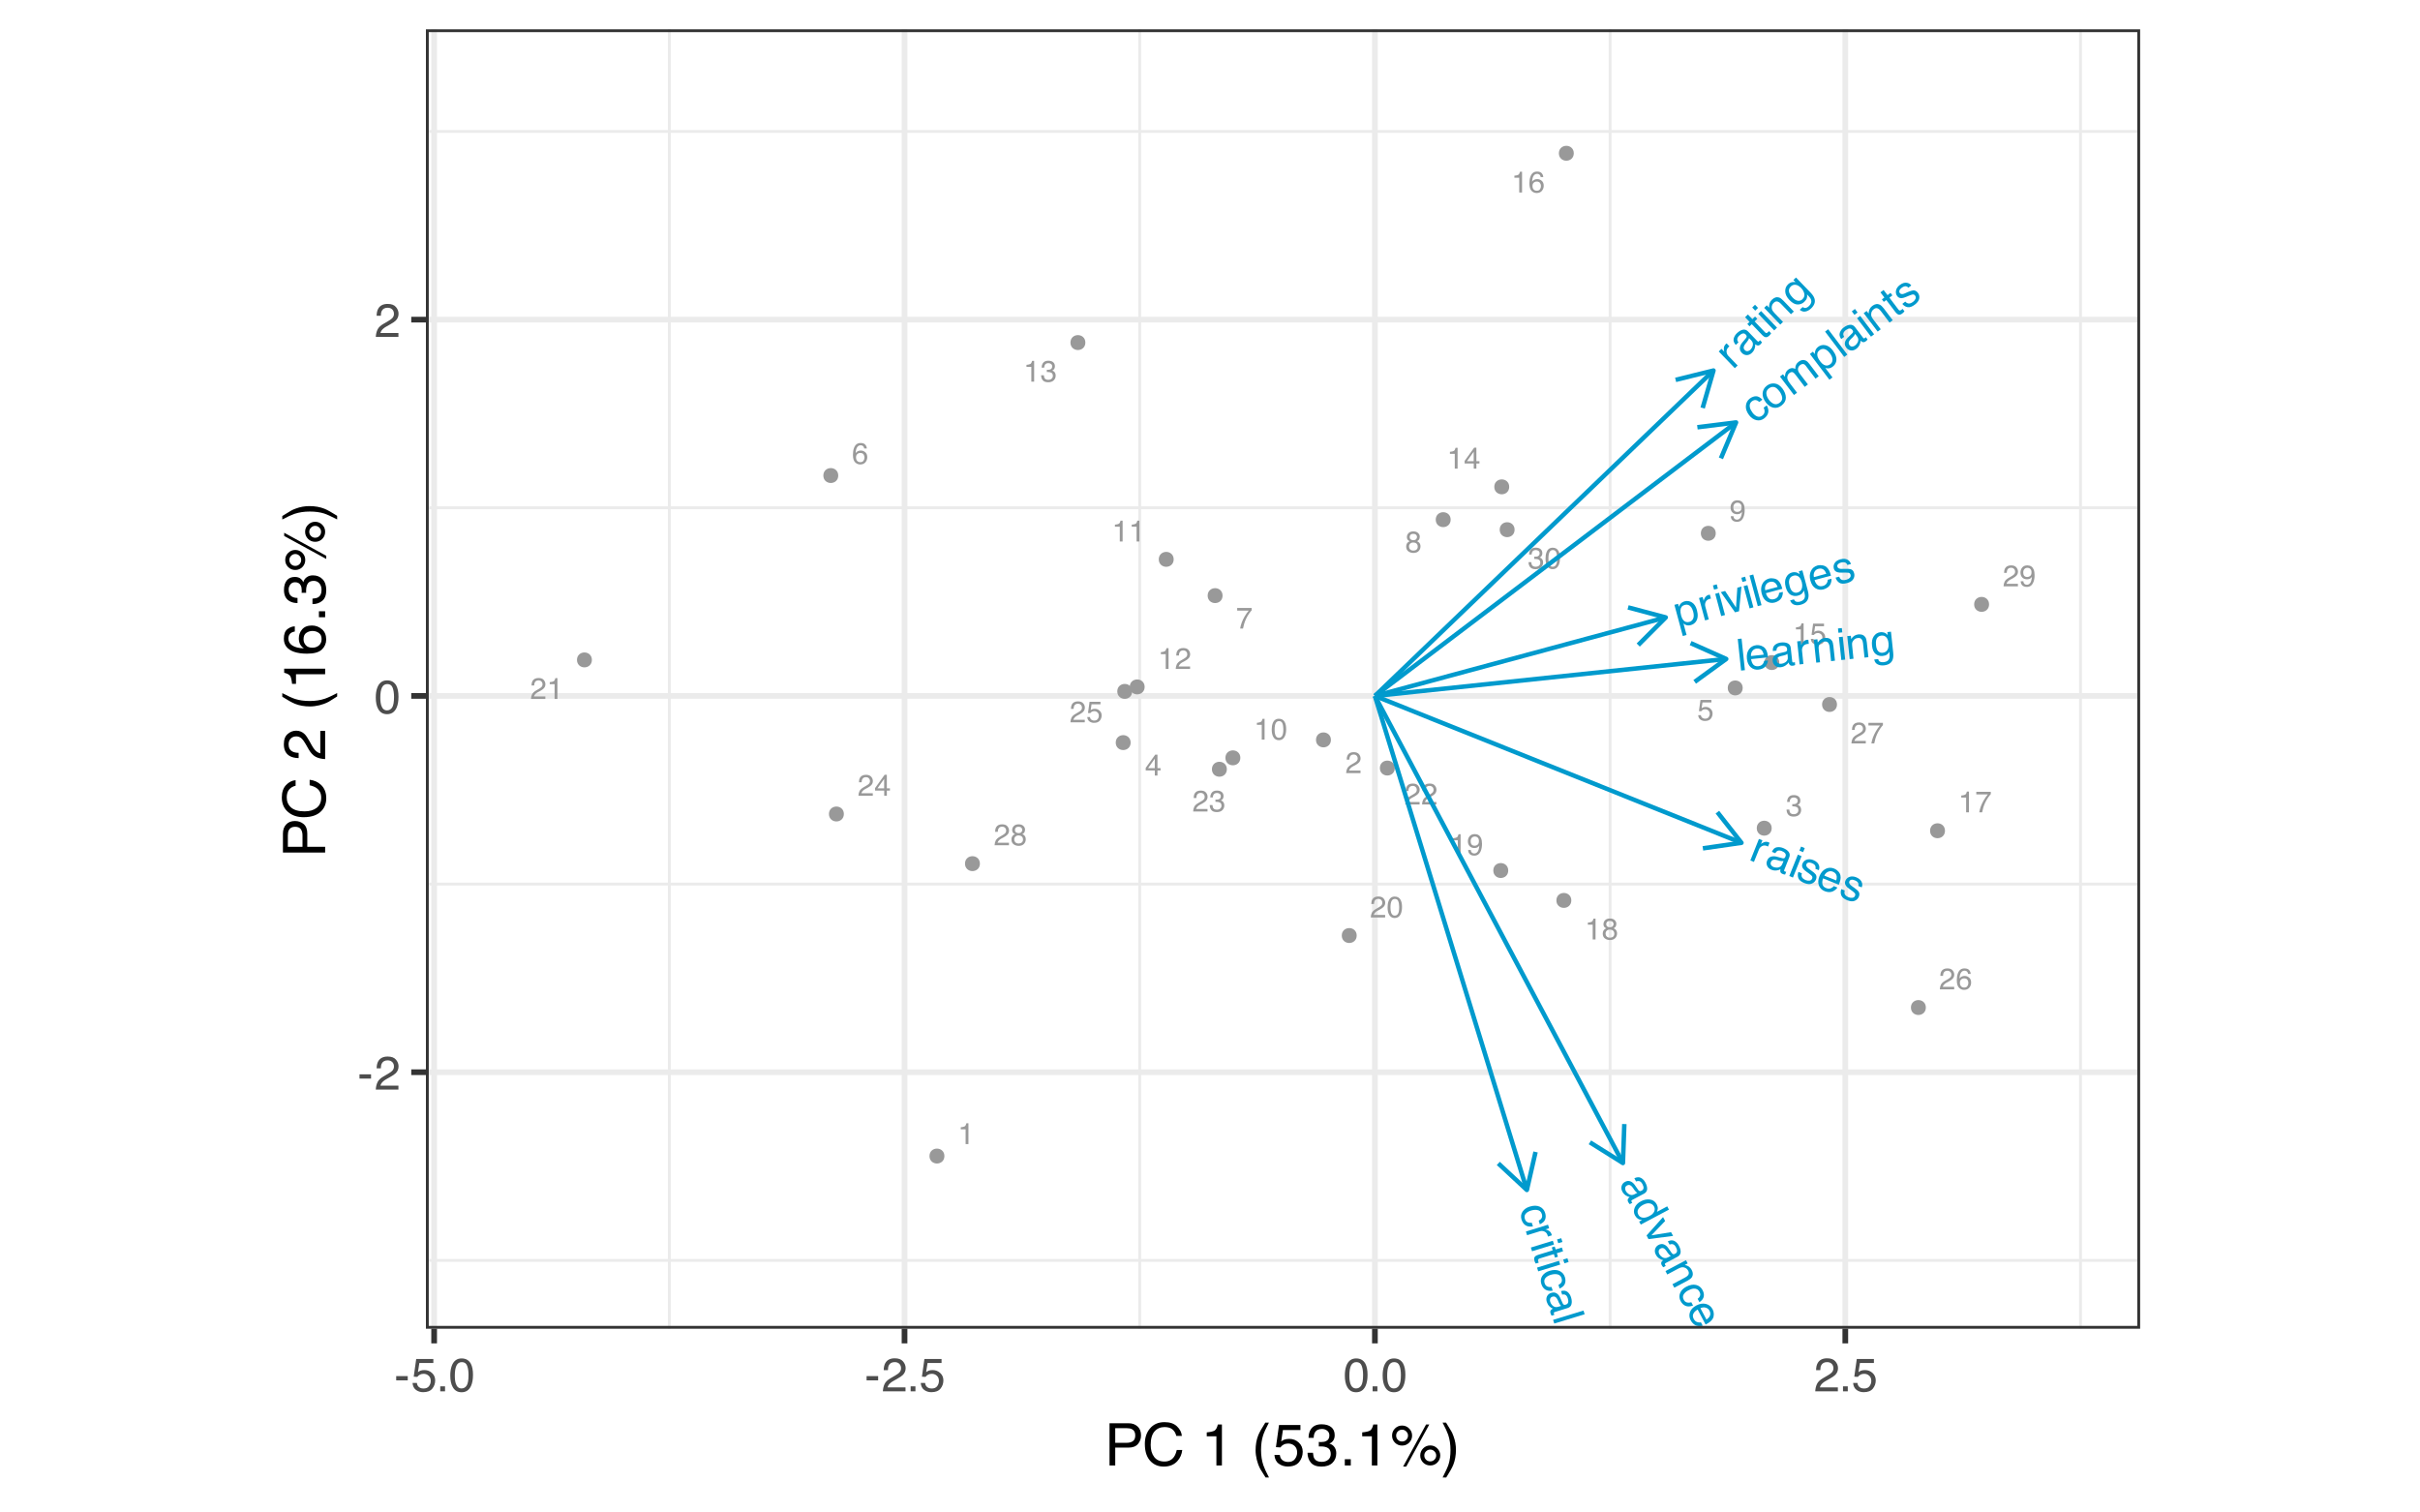 <?xml version="1.0" encoding="UTF-8"?>
<svg xmlns="http://www.w3.org/2000/svg" xmlns:xlink="http://www.w3.org/1999/xlink" width="576" height="360" viewBox="0 0 576 360">
<defs>
<g>
<g id="glyph-0-0">
<path d="M 0.234 0 L 0.234 -5.094 L 4.281 -5.094 L 4.281 0 Z M 3.641 -0.641 L 3.641 -4.453 L 0.875 -4.453 L 0.875 -0.641 Z M 3.641 -0.641 "/>
</g>
<g id="glyph-0-1">
<path d="M 0.688 -3.516 L 0.688 -4 C 1.133 -4.039 1.445 -4.113 1.625 -4.219 C 1.801 -4.32 1.938 -4.566 2.031 -4.953 L 2.516 -4.953 L 2.516 0 L 1.844 0 L 1.844 -3.516 Z M 0.688 -3.516 "/>
</g>
<g id="glyph-0-2">
<path d="M 0.219 0 C 0.238 -0.426 0.328 -0.797 0.484 -1.109 C 0.641 -1.43 0.941 -1.723 1.391 -1.984 L 2.062 -2.375 C 2.352 -2.539 2.562 -2.688 2.688 -2.812 C 2.875 -3 2.969 -3.219 2.969 -3.469 C 2.969 -3.758 2.879 -3.988 2.703 -4.156 C 2.535 -4.332 2.305 -4.422 2.016 -4.422 C 1.586 -4.422 1.289 -4.254 1.125 -3.922 C 1.039 -3.754 0.992 -3.516 0.984 -3.203 L 0.344 -3.203 C 0.352 -3.641 0.43 -3.992 0.578 -4.266 C 0.848 -4.742 1.328 -4.984 2.016 -4.984 C 2.586 -4.984 3.004 -4.828 3.266 -4.516 C 3.523 -4.211 3.656 -3.875 3.656 -3.5 C 3.656 -3.102 3.516 -2.766 3.234 -2.484 C 3.078 -2.316 2.789 -2.113 2.375 -1.875 L 1.891 -1.625 C 1.66 -1.5 1.484 -1.379 1.359 -1.266 C 1.129 -1.055 0.984 -0.832 0.922 -0.594 L 3.641 -0.594 L 3.641 0 Z M 0.219 0 "/>
</g>
<g id="glyph-0-3">
<path d="M 1.844 0.141 C 1.258 0.141 0.832 -0.02 0.562 -0.344 C 0.301 -0.664 0.172 -1.062 0.172 -1.531 L 0.828 -1.531 C 0.848 -1.207 0.906 -0.973 1 -0.828 C 1.164 -0.566 1.457 -0.438 1.875 -0.438 C 2.207 -0.438 2.473 -0.523 2.672 -0.703 C 2.867 -0.879 2.969 -1.102 2.969 -1.375 C 2.969 -1.719 2.863 -1.957 2.656 -2.094 C 2.445 -2.227 2.156 -2.297 1.781 -2.297 C 1.738 -2.297 1.695 -2.297 1.656 -2.297 C 1.613 -2.297 1.57 -2.297 1.531 -2.297 L 1.531 -2.844 C 1.594 -2.844 1.645 -2.836 1.688 -2.828 C 1.727 -2.828 1.773 -2.828 1.828 -2.828 C 2.066 -2.828 2.258 -2.863 2.406 -2.938 C 2.676 -3.07 2.812 -3.305 2.812 -3.641 C 2.812 -3.879 2.723 -4.066 2.547 -4.203 C 2.367 -4.336 2.16 -4.406 1.922 -4.406 C 1.504 -4.406 1.219 -4.266 1.062 -3.984 C 0.977 -3.836 0.926 -3.625 0.906 -3.344 L 0.297 -3.344 C 0.297 -3.707 0.367 -4.02 0.516 -4.281 C 0.773 -4.75 1.223 -4.984 1.859 -4.984 C 2.367 -4.984 2.758 -4.867 3.031 -4.641 C 3.312 -4.41 3.453 -4.082 3.453 -3.656 C 3.453 -3.352 3.367 -3.109 3.203 -2.922 C 3.109 -2.797 2.977 -2.703 2.812 -2.641 C 3.07 -2.566 3.273 -2.426 3.422 -2.219 C 3.566 -2.02 3.641 -1.77 3.641 -1.469 C 3.641 -1 3.484 -0.613 3.172 -0.312 C 2.859 -0.008 2.414 0.141 1.844 0.141 Z M 1.844 0.141 "/>
</g>
<g id="glyph-0-4">
<path d="M 2.344 -1.766 L 2.344 -4.016 L 0.75 -1.766 Z M 2.359 0 L 2.359 -1.219 L 0.188 -1.219 L 0.188 -1.828 L 2.453 -4.984 L 2.984 -4.984 L 2.984 -1.766 L 3.719 -1.766 L 3.719 -1.219 L 2.984 -1.219 L 2.984 0 Z M 2.359 0 "/>
</g>
<g id="glyph-0-5">
<path d="M 0.875 -1.266 C 0.914 -0.91 1.082 -0.664 1.375 -0.531 C 1.52 -0.457 1.691 -0.422 1.891 -0.422 C 2.254 -0.422 2.523 -0.535 2.703 -0.766 C 2.891 -1.004 2.984 -1.27 2.984 -1.562 C 2.984 -1.906 2.875 -2.172 2.656 -2.359 C 2.445 -2.555 2.195 -2.656 1.906 -2.656 C 1.688 -2.656 1.5 -2.613 1.344 -2.531 C 1.188 -2.445 1.055 -2.332 0.953 -2.188 L 0.406 -2.219 L 0.781 -4.891 L 3.375 -4.891 L 3.375 -4.281 L 1.25 -4.281 L 1.047 -2.906 C 1.16 -2.988 1.27 -3.051 1.375 -3.094 C 1.562 -3.176 1.773 -3.219 2.016 -3.219 C 2.473 -3.219 2.859 -3.066 3.172 -2.766 C 3.492 -2.473 3.656 -2.102 3.656 -1.656 C 3.656 -1.188 3.508 -0.77 3.219 -0.406 C 2.926 -0.051 2.461 0.125 1.828 0.125 C 1.422 0.125 1.062 0.008 0.75 -0.219 C 0.438 -0.445 0.266 -0.797 0.234 -1.266 Z M 0.875 -1.266 "/>
</g>
<g id="glyph-0-6">
<path d="M 2.078 -4.984 C 2.629 -4.984 3.016 -4.836 3.234 -4.547 C 3.453 -4.266 3.562 -3.973 3.562 -3.672 L 2.953 -3.672 C 2.91 -3.867 2.852 -4.02 2.781 -4.125 C 2.625 -4.332 2.395 -4.438 2.094 -4.438 C 1.738 -4.438 1.457 -4.273 1.25 -3.953 C 1.051 -3.629 0.938 -3.172 0.906 -2.578 C 1.051 -2.785 1.234 -2.941 1.453 -3.047 C 1.648 -3.141 1.875 -3.188 2.125 -3.188 C 2.539 -3.188 2.898 -3.051 3.203 -2.781 C 3.516 -2.52 3.672 -2.125 3.672 -1.594 C 3.672 -1.145 3.523 -0.742 3.234 -0.391 C 2.941 -0.047 2.523 0.125 1.984 0.125 C 1.516 0.125 1.109 -0.051 0.766 -0.406 C 0.43 -0.758 0.266 -1.352 0.266 -2.188 C 0.266 -2.801 0.344 -3.32 0.5 -3.75 C 0.781 -4.57 1.305 -4.984 2.078 -4.984 Z M 2.031 -0.422 C 2.363 -0.422 2.609 -0.531 2.766 -0.75 C 2.93 -0.977 3.016 -1.242 3.016 -1.547 C 3.016 -1.797 2.941 -2.035 2.797 -2.266 C 2.648 -2.492 2.383 -2.609 2 -2.609 C 1.727 -2.609 1.492 -2.52 1.297 -2.344 C 1.098 -2.164 1 -1.898 1 -1.547 C 1 -1.223 1.086 -0.953 1.266 -0.734 C 1.453 -0.523 1.707 -0.422 2.031 -0.422 Z M 2.031 -0.422 "/>
</g>
<g id="glyph-0-7">
<path d="M 3.719 -4.891 L 3.719 -4.344 C 3.562 -4.188 3.348 -3.914 3.078 -3.531 C 2.816 -3.145 2.582 -2.734 2.375 -2.297 C 2.176 -1.859 2.023 -1.461 1.922 -1.109 C 1.848 -0.879 1.758 -0.508 1.656 0 L 0.969 0 C 1.125 -0.945 1.473 -1.891 2.016 -2.828 C 2.328 -3.379 2.66 -3.859 3.016 -4.266 L 0.266 -4.266 L 0.266 -4.891 Z M 3.719 -4.891 "/>
</g>
<g id="glyph-0-8">
<path d="M 1.938 -2.891 C 2.207 -2.891 2.422 -2.961 2.578 -3.109 C 2.734 -3.266 2.812 -3.453 2.812 -3.672 C 2.812 -3.859 2.738 -4.023 2.594 -4.172 C 2.445 -4.328 2.219 -4.406 1.906 -4.406 C 1.613 -4.406 1.398 -4.328 1.266 -4.172 C 1.129 -4.023 1.062 -3.848 1.062 -3.641 C 1.062 -3.398 1.145 -3.211 1.312 -3.078 C 1.488 -2.953 1.695 -2.891 1.938 -2.891 Z M 1.969 -0.422 C 2.258 -0.422 2.5 -0.5 2.688 -0.656 C 2.883 -0.812 2.984 -1.047 2.984 -1.359 C 2.984 -1.68 2.883 -1.926 2.688 -2.094 C 2.488 -2.258 2.234 -2.344 1.922 -2.344 C 1.629 -2.344 1.383 -2.254 1.188 -2.078 C 1 -1.91 0.906 -1.676 0.906 -1.375 C 0.906 -1.125 0.992 -0.898 1.172 -0.703 C 1.348 -0.516 1.613 -0.422 1.969 -0.422 Z M 1.078 -2.656 C 0.91 -2.727 0.773 -2.812 0.672 -2.906 C 0.492 -3.094 0.406 -3.332 0.406 -3.625 C 0.406 -4 0.535 -4.316 0.797 -4.578 C 1.066 -4.848 1.453 -4.984 1.953 -4.984 C 2.422 -4.984 2.789 -4.859 3.062 -4.609 C 3.332 -4.359 3.469 -4.066 3.469 -3.734 C 3.469 -3.422 3.391 -3.164 3.234 -2.969 C 3.148 -2.863 3.016 -2.758 2.828 -2.656 C 3.035 -2.562 3.195 -2.453 3.312 -2.328 C 3.531 -2.098 3.641 -1.797 3.641 -1.422 C 3.641 -0.984 3.492 -0.613 3.203 -0.312 C 2.91 -0.008 2.492 0.141 1.953 0.141 C 1.473 0.141 1.066 0.008 0.734 -0.25 C 0.398 -0.508 0.234 -0.891 0.234 -1.391 C 0.234 -1.691 0.301 -1.945 0.438 -2.156 C 0.582 -2.375 0.797 -2.539 1.078 -2.656 Z M 1.078 -2.656 "/>
</g>
<g id="glyph-0-9">
<path d="M 0.938 -1.203 C 0.957 -0.859 1.094 -0.617 1.344 -0.484 C 1.469 -0.41 1.613 -0.375 1.781 -0.375 C 2.07 -0.375 2.32 -0.5 2.531 -0.75 C 2.75 -1 2.898 -1.504 2.984 -2.266 C 2.848 -2.047 2.676 -1.891 2.469 -1.797 C 2.258 -1.711 2.039 -1.672 1.812 -1.672 C 1.332 -1.672 0.953 -1.816 0.672 -2.109 C 0.391 -2.41 0.25 -2.801 0.25 -3.281 C 0.25 -3.727 0.383 -4.125 0.656 -4.469 C 0.938 -4.812 1.348 -4.984 1.891 -4.984 C 2.609 -4.984 3.109 -4.656 3.391 -4 C 3.535 -3.645 3.609 -3.195 3.609 -2.656 C 3.609 -2.039 3.52 -1.5 3.344 -1.031 C 3.039 -0.25 2.523 0.141 1.797 0.141 C 1.305 0.141 0.938 0.016 0.688 -0.234 C 0.438 -0.492 0.312 -0.816 0.312 -1.203 Z M 1.891 -2.219 C 2.141 -2.219 2.363 -2.301 2.562 -2.469 C 2.77 -2.633 2.875 -2.922 2.875 -3.328 C 2.875 -3.691 2.781 -3.961 2.594 -4.141 C 2.414 -4.316 2.188 -4.406 1.906 -4.406 C 1.594 -4.406 1.348 -4.301 1.172 -4.094 C 0.992 -3.895 0.906 -3.625 0.906 -3.281 C 0.906 -2.957 0.984 -2.695 1.141 -2.5 C 1.297 -2.312 1.547 -2.219 1.891 -2.219 Z M 1.891 -2.219 "/>
</g>
<g id="glyph-0-10">
<path d="M 1.922 -4.969 C 2.566 -4.969 3.031 -4.703 3.312 -4.172 C 3.539 -3.766 3.656 -3.207 3.656 -2.5 C 3.656 -1.82 3.551 -1.258 3.344 -0.812 C 3.051 -0.176 2.578 0.141 1.922 0.141 C 1.328 0.141 0.883 -0.117 0.594 -0.641 C 0.344 -1.078 0.219 -1.66 0.219 -2.391 C 0.219 -2.953 0.289 -3.438 0.438 -3.844 C 0.707 -4.594 1.203 -4.969 1.922 -4.969 Z M 1.922 -0.438 C 2.242 -0.438 2.5 -0.578 2.688 -0.859 C 2.883 -1.148 2.984 -1.688 2.984 -2.469 C 2.984 -3.031 2.91 -3.492 2.766 -3.859 C 2.629 -4.223 2.363 -4.406 1.969 -4.406 C 1.594 -4.406 1.32 -4.234 1.156 -3.891 C 0.988 -3.547 0.906 -3.035 0.906 -2.359 C 0.906 -1.848 0.957 -1.441 1.062 -1.141 C 1.227 -0.672 1.516 -0.438 1.922 -0.438 Z M 1.922 -0.438 "/>
</g>
<g id="glyph-1-0">
<path d="M 0.25 -0.234 L -4.984 -5.688 L -0.656 -9.844 L 4.578 -4.391 Z M 3.234 -4.422 L -0.703 -8.516 L -3.672 -5.672 L 0.266 -1.578 Z M 3.234 -4.422 "/>
</g>
<g id="glyph-1-1">
<path d="M -3.328 -4.469 L -2.672 -5.094 L -2 -4.406 C -2.094 -4.582 -2.129 -4.859 -2.109 -5.234 C -2.086 -5.617 -1.941 -5.941 -1.672 -6.203 C -1.672 -6.211 -1.648 -6.227 -1.609 -6.25 C -1.578 -6.281 -1.523 -6.328 -1.453 -6.391 L -0.781 -5.688 C -0.812 -5.664 -0.844 -5.641 -0.875 -5.609 C -0.914 -5.578 -0.957 -5.539 -1 -5.5 C -1.332 -5.176 -1.488 -4.816 -1.469 -4.422 C -1.445 -4.035 -1.301 -3.695 -1.031 -3.406 L 1.172 -1.125 L 0.5 -0.484 Z M -3.328 -4.469 "/>
</g>
<g id="glyph-1-2">
<path d="M -0.016 -2.031 C 0.172 -1.832 0.391 -1.742 0.641 -1.766 C 0.891 -1.797 1.109 -1.898 1.297 -2.078 C 1.535 -2.305 1.711 -2.582 1.828 -2.906 C 2.023 -3.445 1.926 -3.922 1.531 -4.328 L 1 -4.875 C 0.969 -4.738 0.906 -4.586 0.812 -4.422 C 0.719 -4.266 0.617 -4.117 0.516 -3.984 L 0.156 -3.547 C -0.062 -3.273 -0.191 -3.047 -0.234 -2.859 C -0.336 -2.555 -0.266 -2.281 -0.016 -2.031 Z M 0.312 -4.922 C 0.438 -5.086 0.473 -5.254 0.422 -5.422 C 0.391 -5.504 0.32 -5.602 0.219 -5.719 C 0 -5.945 -0.238 -6.031 -0.5 -5.969 C -0.758 -5.914 -1.039 -5.742 -1.344 -5.453 C -1.688 -5.117 -1.836 -4.789 -1.797 -4.469 C -1.785 -4.289 -1.691 -4.086 -1.516 -3.859 L -2.156 -3.25 C -2.602 -3.758 -2.77 -4.254 -2.656 -4.734 C -2.539 -5.223 -2.281 -5.66 -1.875 -6.047 C -1.406 -6.492 -0.938 -6.77 -0.469 -6.875 C -0.008 -6.969 0.398 -6.828 0.766 -6.453 L 2.969 -4.172 C 3.039 -4.098 3.109 -4.051 3.172 -4.031 C 3.234 -4.02 3.312 -4.055 3.406 -4.141 C 3.438 -4.172 3.469 -4.207 3.5 -4.25 C 3.539 -4.289 3.578 -4.332 3.609 -4.375 L 4.078 -3.891 C 4.004 -3.754 3.945 -3.656 3.906 -3.594 C 3.863 -3.539 3.797 -3.469 3.703 -3.375 C 3.461 -3.145 3.211 -3.066 2.953 -3.141 C 2.805 -3.18 2.645 -3.27 2.469 -3.406 C 2.508 -3.094 2.461 -2.742 2.328 -2.359 C 2.203 -1.984 1.984 -1.648 1.672 -1.359 C 1.305 -1.004 0.898 -0.828 0.453 -0.828 C 0.004 -0.836 -0.379 -1.008 -0.703 -1.344 C -1.055 -1.707 -1.219 -2.098 -1.188 -2.516 C -1.156 -2.941 -0.973 -3.363 -0.641 -3.781 Z M -1.844 -6.062 Z M -1.844 -6.062 "/>
</g>
<g id="glyph-1-3">
<path d="M -4.266 -5.688 L -3.594 -6.344 L -2.531 -5.234 L -1.891 -5.844 L -1.359 -5.297 L -2 -4.688 L 0.5 -2.078 C 0.625 -1.941 0.758 -1.895 0.906 -1.938 C 0.977 -1.969 1.078 -2.039 1.203 -2.156 C 1.234 -2.176 1.266 -2.203 1.297 -2.234 C 1.336 -2.273 1.379 -2.328 1.422 -2.391 L 1.938 -1.859 C 1.875 -1.766 1.805 -1.672 1.734 -1.578 C 1.66 -1.484 1.582 -1.395 1.5 -1.312 C 1.176 -1.008 0.879 -0.883 0.609 -0.938 C 0.348 -0.988 0.098 -1.141 -0.141 -1.391 L -2.672 -4.031 L -3.203 -3.531 L -3.734 -4.078 L -3.203 -4.578 Z M -4.266 -5.688 "/>
</g>
<g id="glyph-1-4">
<path d="M -3.297 -4.422 L -2.625 -5.078 L 1.172 -1.125 L 0.5 -0.469 Z M -4.734 -5.922 L -4.062 -6.578 L -3.344 -5.828 L -4.016 -5.172 Z M -4.734 -5.922 "/>
</g>
<g id="glyph-1-5">
<path d="M -3.328 -4.453 L -2.703 -5.062 L -2.156 -4.484 C -2.188 -4.91 -2.145 -5.27 -2.031 -5.562 C -1.926 -5.863 -1.742 -6.141 -1.484 -6.391 C -0.922 -6.93 -0.344 -7.102 0.25 -6.906 C 0.551 -6.789 0.895 -6.531 1.281 -6.125 L 3.734 -3.578 L 3.047 -2.938 L 0.641 -5.438 C 0.398 -5.688 0.172 -5.848 -0.047 -5.922 C -0.391 -6.055 -0.719 -5.973 -1.031 -5.672 C -1.188 -5.523 -1.301 -5.379 -1.375 -5.234 C -1.5 -5.004 -1.551 -4.75 -1.531 -4.469 C -1.52 -4.227 -1.461 -4.02 -1.359 -3.844 C -1.266 -3.676 -1.094 -3.457 -0.844 -3.188 L 1.156 -1.109 L 0.5 -0.469 Z M -1.859 -6.062 Z M -1.859 -6.062 "/>
</g>
<g id="glyph-1-6">
<path d="M -2 -5.859 C -1.688 -6.172 -1.336 -6.359 -0.953 -6.422 C -0.754 -6.453 -0.504 -6.453 -0.203 -6.422 L -0.703 -6.922 L -0.078 -7.516 L 3.406 -3.906 C 3.895 -3.395 4.203 -2.922 4.328 -2.484 C 4.566 -1.68 4.301 -0.91 3.531 -0.172 C 3.094 0.242 2.641 0.492 2.172 0.578 C 1.703 0.672 1.25 0.535 0.812 0.172 L 1.5 -0.484 C 1.707 -0.348 1.898 -0.273 2.078 -0.266 C 2.379 -0.266 2.691 -0.422 3.016 -0.734 C 3.523 -1.223 3.688 -1.727 3.5 -2.25 C 3.406 -2.551 3.086 -2.969 2.547 -3.5 C 2.609 -3.176 2.594 -2.875 2.5 -2.594 C 2.406 -2.312 2.203 -2.02 1.891 -1.719 C 1.453 -1.301 0.926 -1.094 0.312 -1.094 C -0.301 -1.094 -0.945 -1.441 -1.625 -2.141 C -2.27 -2.805 -2.609 -3.484 -2.641 -4.172 C -2.672 -4.859 -2.457 -5.422 -2 -5.859 Z M 1.172 -4.984 C 0.691 -5.484 0.238 -5.75 -0.188 -5.781 C -0.625 -5.82 -1 -5.691 -1.312 -5.391 C -1.781 -4.93 -1.891 -4.398 -1.641 -3.797 C -1.504 -3.473 -1.254 -3.125 -0.891 -2.75 C -0.453 -2.289 -0.031 -2.035 0.375 -1.984 C 0.789 -1.93 1.148 -2.051 1.453 -2.344 C 1.93 -2.801 2.051 -3.344 1.812 -3.969 C 1.695 -4.32 1.484 -4.66 1.172 -4.984 Z M -1.953 -5.969 Z M -1.953 -5.969 "/>
</g>
<g id="glyph-2-0">
<path d="M 0.281 -0.203 L -4.281 -6.234 L 0.5 -9.859 L 5.062 -3.828 Z M 3.719 -4.016 L 0.297 -8.531 L -2.984 -6.062 L 0.438 -1.547 Z M 3.719 -4.016 "/>
</g>
<g id="glyph-2-1">
<path d="M -1.188 -6.219 C -0.688 -6.582 -0.191 -6.766 0.297 -6.766 C 0.785 -6.766 1.289 -6.492 1.812 -5.953 L 1.078 -5.406 C 0.828 -5.645 0.555 -5.789 0.266 -5.844 C -0.023 -5.906 -0.344 -5.812 -0.688 -5.562 C -1.156 -5.195 -1.316 -4.711 -1.172 -4.109 C -1.078 -3.711 -0.863 -3.289 -0.531 -2.844 C -0.195 -2.406 0.172 -2.109 0.578 -1.953 C 0.992 -1.797 1.398 -1.867 1.797 -2.172 C 2.109 -2.41 2.281 -2.691 2.312 -3.016 C 2.352 -3.336 2.285 -3.68 2.109 -4.047 L 2.844 -4.594 C 3.195 -3.945 3.312 -3.363 3.188 -2.844 C 3.062 -2.332 2.738 -1.879 2.219 -1.484 C 1.645 -1.055 1.023 -0.922 0.359 -1.078 C -0.297 -1.234 -0.863 -1.625 -1.344 -2.25 C -1.926 -3.02 -2.188 -3.758 -2.125 -4.469 C -2.07 -5.188 -1.758 -5.77 -1.188 -6.219 Z M -1.297 -6.125 Z M -1.297 -6.125 "/>
</g>
<g id="glyph-2-2">
<path d="M 1.938 -2.203 C 2.426 -2.578 2.617 -3.02 2.516 -3.531 C 2.41 -4.039 2.188 -4.52 1.844 -4.969 C 1.531 -5.383 1.211 -5.676 0.891 -5.844 C 0.379 -6.082 -0.129 -6.004 -0.641 -5.609 C -1.086 -5.266 -1.285 -4.844 -1.234 -4.344 C -1.18 -3.844 -0.973 -3.352 -0.609 -2.875 C -0.242 -2.395 0.156 -2.078 0.594 -1.922 C 1.039 -1.766 1.488 -1.859 1.938 -2.203 Z M -1.109 -6.266 C -0.547 -6.691 0.07 -6.863 0.75 -6.781 C 1.426 -6.707 2.039 -6.305 2.594 -5.578 C 3.125 -4.867 3.395 -4.148 3.406 -3.422 C 3.414 -2.703 3.062 -2.066 2.344 -1.516 C 1.738 -1.055 1.098 -0.895 0.422 -1.031 C -0.242 -1.176 -0.836 -1.594 -1.359 -2.281 C -1.922 -3.02 -2.176 -3.75 -2.125 -4.469 C -2.07 -5.188 -1.734 -5.785 -1.109 -6.266 Z M -1.125 -6.25 Z M -1.125 -6.25 "/>
</g>
<g id="glyph-2-3">
<path d="M -2.781 -4.812 L -2.062 -5.359 L -1.594 -4.75 C -1.582 -5.082 -1.539 -5.359 -1.469 -5.578 C -1.344 -5.93 -1.129 -6.223 -0.828 -6.453 C -0.484 -6.711 -0.133 -6.836 0.219 -6.828 C 0.406 -6.805 0.625 -6.742 0.875 -6.641 C 0.852 -7.004 0.91 -7.328 1.047 -7.609 C 1.18 -7.891 1.391 -8.133 1.672 -8.344 C 2.266 -8.789 2.832 -8.879 3.375 -8.609 C 3.656 -8.473 3.941 -8.207 4.234 -7.812 L 6.453 -4.891 L 5.688 -4.312 L 3.375 -7.359 C 3.156 -7.648 2.93 -7.797 2.703 -7.797 C 2.473 -7.805 2.254 -7.727 2.047 -7.562 C 1.754 -7.344 1.578 -7.055 1.516 -6.703 C 1.453 -6.348 1.594 -5.941 1.938 -5.484 L 3.875 -2.938 L 3.109 -2.359 L 0.938 -5.219 C 0.707 -5.52 0.508 -5.719 0.344 -5.812 C 0.07 -5.938 -0.219 -5.879 -0.531 -5.641 C -0.801 -5.43 -0.969 -5.129 -1.031 -4.734 C -1.094 -4.336 -0.91 -3.859 -0.484 -3.297 L 1.281 -0.969 L 0.547 -0.422 Z M -2.781 -4.812 "/>
</g>
<g id="glyph-2-4">
<path d="M 2.016 -2.312 C 2.367 -2.57 2.547 -2.93 2.547 -3.391 C 2.555 -3.848 2.344 -4.367 1.906 -4.953 C 1.645 -5.297 1.367 -5.555 1.078 -5.734 C 0.516 -6.066 -0.02 -6.039 -0.531 -5.656 C -1.039 -5.27 -1.195 -4.754 -1 -4.109 C -0.883 -3.754 -0.664 -3.367 -0.344 -2.953 C -0.082 -2.609 0.18 -2.359 0.453 -2.203 C 0.984 -1.891 1.504 -1.926 2.016 -2.312 Z M -2.828 -4.75 L -2.109 -5.297 L -1.672 -4.719 C -1.68 -5.02 -1.633 -5.297 -1.531 -5.547 C -1.414 -5.898 -1.191 -6.203 -0.859 -6.453 C -0.359 -6.836 0.207 -6.969 0.844 -6.844 C 1.488 -6.719 2.082 -6.301 2.625 -5.594 C 3.344 -4.633 3.609 -3.754 3.422 -2.953 C 3.297 -2.461 3.02 -2.055 2.594 -1.734 C 2.27 -1.484 1.938 -1.348 1.594 -1.328 C 1.414 -1.305 1.164 -1.336 0.844 -1.422 L 2.547 0.828 L 1.812 1.375 Z M -2.828 -4.75 "/>
</g>
<g id="glyph-2-5">
<path d="M -4 -6.453 L -3.266 -7.016 L 1.297 -0.984 L 0.562 -0.422 Z M -4 -6.453 "/>
</g>
<g id="glyph-2-6">
<path d="M 0.219 -2.016 C 0.383 -1.797 0.586 -1.688 0.828 -1.688 C 1.078 -1.688 1.305 -1.766 1.516 -1.922 C 1.785 -2.117 2 -2.367 2.156 -2.672 C 2.414 -3.172 2.367 -3.648 2.016 -4.109 L 1.562 -4.703 C 1.52 -4.586 1.441 -4.453 1.328 -4.297 C 1.223 -4.148 1.109 -4.016 0.984 -3.891 L 0.578 -3.516 C 0.328 -3.273 0.164 -3.062 0.094 -2.875 C -0.031 -2.582 0.008 -2.297 0.219 -2.016 Z M 0.891 -4.875 C 1.035 -5.02 1.094 -5.172 1.062 -5.328 C 1.039 -5.422 0.984 -5.523 0.891 -5.641 C 0.703 -5.891 0.473 -6.004 0.203 -5.984 C -0.055 -5.961 -0.352 -5.828 -0.688 -5.578 C -1.07 -5.285 -1.266 -4.973 -1.266 -4.641 C -1.273 -4.473 -1.203 -4.258 -1.047 -4 L -1.75 -3.469 C -2.145 -4.02 -2.254 -4.531 -2.078 -5 C -1.91 -5.477 -1.602 -5.891 -1.156 -6.234 C -0.633 -6.617 -0.133 -6.832 0.344 -6.875 C 0.812 -6.914 1.207 -6.727 1.531 -6.312 L 3.438 -3.797 C 3.5 -3.711 3.562 -3.66 3.625 -3.641 C 3.688 -3.617 3.77 -3.645 3.875 -3.719 C 3.906 -3.738 3.938 -3.766 3.969 -3.797 C 4.008 -3.836 4.055 -3.879 4.109 -3.922 L 4.516 -3.375 C 4.43 -3.25 4.359 -3.16 4.297 -3.109 C 4.242 -3.066 4.164 -3.004 4.062 -2.922 C 3.801 -2.723 3.551 -2.676 3.312 -2.781 C 3.164 -2.832 3.016 -2.93 2.859 -3.078 C 2.859 -2.766 2.77 -2.426 2.594 -2.062 C 2.426 -1.707 2.172 -1.398 1.828 -1.141 C 1.422 -0.836 0.992 -0.711 0.547 -0.766 C 0.109 -0.816 -0.25 -1.031 -0.531 -1.406 C -0.844 -1.812 -0.957 -2.223 -0.875 -2.641 C -0.789 -3.055 -0.562 -3.445 -0.188 -3.812 Z M -1.125 -6.25 Z M -1.125 -6.25 "/>
</g>
<g id="glyph-2-7">
<path d="M -2.766 -4.797 L -2.016 -5.359 L 1.297 -0.984 L 0.547 -0.422 Z M -4.016 -6.453 L -3.266 -7.016 L -2.641 -6.172 L -3.391 -5.609 Z M -4.016 -6.453 "/>
</g>
<g id="glyph-2-8">
<path d="M -2.781 -4.812 L -2.078 -5.328 L -1.609 -4.719 C -1.598 -5.125 -1.52 -5.473 -1.375 -5.766 C -1.227 -6.055 -1.016 -6.312 -0.734 -6.531 C -0.109 -7 0.484 -7.098 1.047 -6.828 C 1.336 -6.68 1.656 -6.383 2 -5.938 L 4.125 -3.125 L 3.375 -2.562 L 1.281 -5.328 C 1.07 -5.598 0.863 -5.785 0.656 -5.891 C 0.32 -6.078 -0.016 -6.035 -0.359 -5.766 C -0.535 -5.629 -0.664 -5.5 -0.75 -5.375 C -0.906 -5.164 -0.988 -4.91 -1 -4.609 C -1.02 -4.379 -0.988 -4.172 -0.906 -3.984 C -0.832 -3.797 -0.688 -3.555 -0.469 -3.266 L 1.281 -0.969 L 0.547 -0.422 Z M -1.141 -6.234 Z M -1.141 -6.234 "/>
</g>
<g id="glyph-2-9">
<path d="M -3.578 -6.141 L -2.828 -6.703 L -1.891 -5.469 L -1.188 -6.016 L -0.734 -5.422 L -1.438 -4.875 L 0.734 -2 C 0.848 -1.852 0.977 -1.789 1.125 -1.812 C 1.207 -1.844 1.312 -1.906 1.438 -2 C 1.477 -2.031 1.52 -2.062 1.562 -2.094 C 1.602 -2.125 1.648 -2.16 1.703 -2.203 L 2.141 -1.625 C 2.066 -1.531 1.988 -1.441 1.906 -1.359 C 1.832 -1.273 1.742 -1.195 1.641 -1.125 C 1.297 -0.852 0.992 -0.758 0.734 -0.844 C 0.473 -0.926 0.234 -1.113 0.016 -1.406 L -2.188 -4.312 L -2.781 -3.875 L -3.234 -4.469 L -2.641 -4.906 Z M -3.578 -6.141 "/>
</g>
<g id="glyph-2-10">
<path d="M -0.062 -2.125 C 0.145 -1.895 0.352 -1.754 0.562 -1.703 C 0.914 -1.598 1.32 -1.719 1.781 -2.062 C 2.062 -2.27 2.258 -2.508 2.375 -2.781 C 2.488 -3.062 2.453 -3.328 2.266 -3.578 C 2.117 -3.766 1.93 -3.848 1.703 -3.828 C 1.535 -3.797 1.27 -3.707 0.906 -3.562 L 0.188 -3.266 C -0.25 -3.078 -0.598 -2.973 -0.859 -2.953 C -1.328 -2.91 -1.691 -3.062 -1.953 -3.406 C -2.266 -3.82 -2.367 -4.273 -2.266 -4.766 C -2.172 -5.254 -1.867 -5.691 -1.359 -6.078 C -0.703 -6.578 -0.078 -6.738 0.516 -6.562 C 0.879 -6.457 1.164 -6.258 1.375 -5.969 L 0.672 -5.438 C 0.547 -5.602 0.375 -5.711 0.156 -5.766 C -0.156 -5.828 -0.52 -5.703 -0.938 -5.391 C -1.219 -5.18 -1.391 -4.969 -1.453 -4.75 C -1.523 -4.539 -1.492 -4.348 -1.359 -4.172 C -1.211 -3.984 -1 -3.898 -0.719 -3.922 C -0.562 -3.93 -0.352 -3.992 -0.094 -4.109 L 0.484 -4.375 C 1.117 -4.633 1.566 -4.773 1.828 -4.797 C 2.266 -4.816 2.633 -4.625 2.938 -4.219 C 3.238 -3.832 3.348 -3.383 3.266 -2.875 C 3.18 -2.363 2.832 -1.875 2.219 -1.406 C 1.57 -0.914 1 -0.711 0.5 -0.797 C 0 -0.891 -0.422 -1.148 -0.766 -1.578 Z M -1.359 -6.078 Z M -1.359 -6.078 "/>
</g>
<g id="glyph-3-0">
<path d="M 0.328 -0.094 L -1.641 -7.391 L 4.156 -8.953 L 6.125 -1.656 Z M 4.953 -2.328 L 3.484 -7.797 L -0.484 -6.719 L 0.984 -1.25 Z M 4.953 -2.328 "/>
</g>
<g id="glyph-3-1">
<path d="M 2.734 -1.391 C 3.16 -1.504 3.461 -1.77 3.641 -2.188 C 3.828 -2.602 3.82 -3.164 3.625 -3.875 C 3.508 -4.289 3.352 -4.633 3.156 -4.906 C 2.758 -5.426 2.25 -5.602 1.625 -5.438 C 1.008 -5.27 0.672 -4.848 0.609 -4.172 C 0.586 -3.816 0.645 -3.379 0.781 -2.859 C 0.895 -2.453 1.047 -2.125 1.234 -1.875 C 1.617 -1.383 2.117 -1.223 2.734 -1.391 Z M -0.828 -5.453 L 0.047 -5.688 L 0.234 -4.984 C 0.328 -5.285 0.461 -5.523 0.641 -5.703 C 0.891 -5.984 1.223 -6.18 1.641 -6.297 C 2.242 -6.453 2.816 -6.359 3.359 -6.016 C 3.91 -5.672 4.301 -5.066 4.531 -4.203 C 4.844 -3.047 4.758 -2.129 4.281 -1.453 C 3.977 -1.035 3.57 -0.758 3.062 -0.625 C 2.664 -0.52 2.301 -0.523 1.969 -0.641 C 1.801 -0.68 1.586 -0.805 1.328 -1.016 L 2.062 1.719 L 1.172 1.969 Z M -0.828 -5.453 "/>
</g>
<g id="glyph-3-2">
<path d="M -0.766 -5.516 L 0.094 -5.75 L 0.344 -4.828 C 0.352 -5.016 0.457 -5.273 0.656 -5.609 C 0.863 -5.941 1.148 -6.16 1.516 -6.266 C 1.523 -6.266 1.551 -6.266 1.594 -6.266 C 1.633 -6.273 1.707 -6.289 1.812 -6.312 L 2.078 -5.375 C 2.016 -5.363 1.957 -5.352 1.906 -5.344 C 1.863 -5.332 1.812 -5.316 1.75 -5.297 C 1.312 -5.18 1.004 -4.945 0.828 -4.594 C 0.66 -4.238 0.629 -3.867 0.734 -3.484 L 1.562 -0.422 L 0.672 -0.188 Z M -0.766 -5.516 "/>
</g>
<g id="glyph-3-3">
<path d="M -0.766 -5.469 L 0.141 -5.719 L 1.562 -0.422 L 0.656 -0.172 Z M -1.312 -7.469 L -0.406 -7.719 L -0.141 -6.719 L -1.047 -6.469 Z M -1.312 -7.469 "/>
</g>
<g id="glyph-3-4">
<path d="M -0.344 -5.625 L 2.25 -1.688 L 2.562 -6.406 L 3.547 -6.672 L 2.969 -0.797 L 2.016 -0.547 L -1.375 -5.344 Z M -0.344 -5.625 "/>
</g>
<g id="glyph-3-5">
<path d="M -1.297 -7.484 L -0.406 -7.719 L 1.562 -0.422 L 0.672 -0.188 Z M -1.297 -7.484 "/>
</g>
<g id="glyph-3-6">
<path d="M 1.406 -6.234 C 1.781 -6.328 2.172 -6.332 2.578 -6.25 C 2.984 -6.176 3.312 -6.023 3.562 -5.797 C 3.812 -5.566 4.02 -5.281 4.188 -4.938 C 4.301 -4.707 4.43 -4.328 4.578 -3.797 L 0.672 -2.75 C 0.836 -2.195 1.082 -1.789 1.406 -1.531 C 1.727 -1.27 2.145 -1.207 2.656 -1.344 C 3.125 -1.477 3.453 -1.738 3.641 -2.125 C 3.742 -2.332 3.801 -2.566 3.812 -2.828 L 4.688 -3.062 C 4.719 -2.852 4.703 -2.613 4.641 -2.344 C 4.578 -2.07 4.488 -1.832 4.375 -1.625 C 4.164 -1.289 3.875 -1.023 3.5 -0.828 C 3.289 -0.703 3.051 -0.602 2.781 -0.531 C 2.113 -0.352 1.484 -0.441 0.891 -0.797 C 0.305 -1.16 -0.098 -1.781 -0.328 -2.656 C -0.555 -3.508 -0.508 -4.266 -0.188 -4.922 C 0.125 -5.586 0.656 -6.023 1.406 -6.234 Z M 3.469 -4.25 C 3.32 -4.625 3.156 -4.91 2.969 -5.109 C 2.602 -5.473 2.133 -5.578 1.562 -5.422 C 1.145 -5.305 0.836 -5.062 0.641 -4.688 C 0.453 -4.32 0.41 -3.91 0.516 -3.453 Z M 1.328 -6.203 Z M 1.328 -6.203 "/>
</g>
<g id="glyph-3-7">
<path d="M 1.062 -6.109 C 1.488 -6.223 1.891 -6.219 2.266 -6.094 C 2.453 -6.02 2.664 -5.895 2.906 -5.719 L 2.719 -6.406 L 3.562 -6.625 L 4.859 -1.781 C 5.047 -1.094 5.086 -0.535 4.984 -0.109 C 4.816 0.723 4.211 1.281 3.172 1.562 C 2.598 1.719 2.082 1.719 1.625 1.562 C 1.176 1.414 0.848 1.07 0.641 0.531 L 1.547 0.281 C 1.672 0.52 1.805 0.68 1.953 0.766 C 2.223 0.91 2.57 0.926 3 0.812 C 3.688 0.625 4.07 0.258 4.156 -0.281 C 4.207 -0.594 4.129 -1.113 3.922 -1.844 C 3.805 -1.52 3.641 -1.258 3.422 -1.062 C 3.211 -0.863 2.895 -0.707 2.469 -0.594 C 1.895 -0.445 1.336 -0.516 0.797 -0.797 C 0.254 -1.086 -0.145 -1.707 -0.406 -2.656 C -0.645 -3.551 -0.613 -4.305 -0.312 -4.922 C -0.008 -5.547 0.445 -5.941 1.062 -6.109 Z M 3.422 -3.812 C 3.234 -4.477 2.961 -4.93 2.609 -5.172 C 2.254 -5.41 1.867 -5.473 1.453 -5.359 C 0.816 -5.18 0.461 -4.766 0.391 -4.109 C 0.348 -3.773 0.398 -3.348 0.547 -2.828 C 0.703 -2.223 0.945 -1.797 1.281 -1.547 C 1.625 -1.305 1.992 -1.238 2.391 -1.344 C 3.035 -1.52 3.406 -1.938 3.5 -2.594 C 3.562 -2.957 3.535 -3.363 3.422 -3.812 Z M 1.172 -6.172 Z M 1.172 -6.172 "/>
</g>
<g id="glyph-3-8">
<path d="M 0.734 -2 C 0.836 -1.695 0.977 -1.484 1.156 -1.359 C 1.445 -1.141 1.867 -1.109 2.422 -1.266 C 2.754 -1.348 3.023 -1.492 3.234 -1.703 C 3.453 -1.91 3.52 -2.164 3.438 -2.469 C 3.375 -2.695 3.227 -2.848 3 -2.922 C 2.844 -2.953 2.57 -2.969 2.188 -2.969 L 1.406 -2.953 C 0.926 -2.941 0.562 -2.977 0.312 -3.062 C -0.133 -3.195 -0.414 -3.473 -0.531 -3.891 C -0.664 -4.398 -0.594 -4.859 -0.312 -5.266 C -0.039 -5.672 0.398 -5.957 1.016 -6.125 C 1.828 -6.344 2.469 -6.266 2.938 -5.891 C 3.238 -5.66 3.438 -5.363 3.531 -5 L 2.688 -4.781 C 2.613 -5 2.488 -5.164 2.312 -5.281 C 2.051 -5.457 1.66 -5.477 1.141 -5.344 C 0.816 -5.25 0.582 -5.113 0.438 -4.938 C 0.289 -4.77 0.25 -4.582 0.312 -4.375 C 0.375 -4.145 0.539 -3.988 0.812 -3.906 C 0.969 -3.852 1.18 -3.832 1.453 -3.844 L 2.078 -3.859 C 2.766 -3.879 3.238 -3.848 3.5 -3.766 C 3.906 -3.629 4.172 -3.312 4.297 -2.812 C 4.43 -2.344 4.367 -1.883 4.109 -1.438 C 3.848 -0.988 3.344 -0.664 2.594 -0.469 C 1.812 -0.25 1.203 -0.273 0.766 -0.547 C 0.336 -0.828 0.039 -1.234 -0.125 -1.766 Z M 1.031 -6.125 Z M 1.031 -6.125 "/>
</g>
<g id="glyph-4-0">
<path d="M 0.344 -0.031 L -0.453 -7.547 L 5.516 -8.172 L 6.312 -0.656 Z M 5.266 -1.516 L 4.672 -7.156 L 0.594 -6.734 L 1.188 -1.094 Z M 5.266 -1.516 "/>
</g>
<g id="glyph-4-1">
<path d="M -0.094 -7.594 L 0.812 -7.688 L 1.609 -0.172 L 0.703 -0.078 Z M -0.094 -7.594 "/>
</g>
<g id="glyph-4-2">
<path d="M 2.375 -5.922 C 2.758 -5.961 3.145 -5.91 3.531 -5.766 C 3.914 -5.617 4.219 -5.41 4.438 -5.141 C 4.656 -4.891 4.812 -4.582 4.906 -4.219 C 4.988 -3.969 5.055 -3.566 5.109 -3.016 L 1.094 -2.594 C 1.176 -2.031 1.352 -1.594 1.625 -1.281 C 1.906 -0.977 2.305 -0.852 2.828 -0.906 C 3.316 -0.957 3.688 -1.16 3.938 -1.516 C 4.07 -1.711 4.16 -1.938 4.203 -2.188 L 5.109 -2.281 C 5.109 -2.07 5.051 -1.836 4.938 -1.578 C 4.832 -1.328 4.707 -1.109 4.562 -0.922 C 4.32 -0.617 4 -0.398 3.594 -0.266 C 3.363 -0.18 3.109 -0.125 2.828 -0.094 C 2.141 -0.02 1.535 -0.207 1.016 -0.656 C 0.492 -1.113 0.188 -1.789 0.094 -2.688 C 0 -3.57 0.16 -4.312 0.578 -4.906 C 0.992 -5.5 1.594 -5.836 2.375 -5.922 Z M 4.094 -3.656 C 4.008 -4.039 3.891 -4.348 3.734 -4.578 C 3.441 -4.992 3 -5.172 2.406 -5.109 C 1.977 -5.055 1.641 -4.863 1.391 -4.531 C 1.141 -4.207 1.031 -3.805 1.062 -3.328 Z M 2.281 -5.922 Z M 2.281 -5.922 "/>
</g>
<g id="glyph-4-3">
<path d="M 1.234 -1.594 C 1.266 -1.332 1.383 -1.133 1.594 -1 C 1.801 -0.875 2.035 -0.828 2.297 -0.859 C 2.629 -0.891 2.938 -0.992 3.219 -1.172 C 3.707 -1.473 3.922 -1.906 3.859 -2.469 L 3.781 -3.219 C 3.676 -3.133 3.535 -3.055 3.359 -2.984 C 3.191 -2.922 3.023 -2.867 2.859 -2.828 L 2.312 -2.703 C 1.969 -2.629 1.719 -2.531 1.562 -2.406 C 1.312 -2.219 1.203 -1.945 1.234 -1.594 Z M 3.281 -3.703 C 3.477 -3.754 3.609 -3.859 3.672 -4.016 C 3.703 -4.109 3.707 -4.234 3.688 -4.391 C 3.656 -4.691 3.52 -4.898 3.281 -5.016 C 3.039 -5.129 2.711 -5.164 2.297 -5.125 C 1.805 -5.07 1.477 -4.906 1.312 -4.625 C 1.207 -4.488 1.156 -4.273 1.156 -3.984 L 0.297 -3.891 C 0.254 -4.555 0.426 -5.047 0.812 -5.359 C 1.195 -5.672 1.672 -5.859 2.234 -5.922 C 2.879 -5.992 3.414 -5.926 3.844 -5.719 C 4.27 -5.508 4.508 -5.148 4.562 -4.641 L 4.906 -1.484 C 4.914 -1.379 4.941 -1.297 4.984 -1.234 C 5.023 -1.18 5.109 -1.164 5.234 -1.188 C 5.273 -1.188 5.32 -1.191 5.375 -1.203 C 5.426 -1.211 5.484 -1.227 5.547 -1.25 L 5.609 -0.562 C 5.473 -0.5 5.367 -0.457 5.297 -0.438 C 5.223 -0.426 5.117 -0.41 4.984 -0.391 C 4.66 -0.359 4.422 -0.453 4.266 -0.672 C 4.172 -0.785 4.098 -0.953 4.047 -1.172 C 3.891 -0.898 3.641 -0.656 3.297 -0.438 C 2.961 -0.219 2.582 -0.082 2.156 -0.031 C 1.656 0.02 1.227 -0.094 0.875 -0.375 C 0.52 -0.656 0.316 -1.023 0.266 -1.484 C 0.211 -1.992 0.328 -2.406 0.609 -2.719 C 0.898 -3.031 1.301 -3.242 1.812 -3.359 Z M 2.266 -5.922 Z M 2.266 -5.922 "/>
</g>
<g id="glyph-4-4">
<path d="M 0.125 -5.562 L 1 -5.656 L 1.094 -4.703 C 1.145 -4.891 1.297 -5.129 1.547 -5.422 C 1.797 -5.723 2.109 -5.895 2.484 -5.938 C 2.492 -5.938 2.52 -5.938 2.562 -5.938 C 2.602 -5.938 2.676 -5.938 2.781 -5.938 L 2.891 -4.969 C 2.836 -4.969 2.785 -4.961 2.734 -4.953 C 2.691 -4.953 2.641 -4.953 2.578 -4.953 C 2.117 -4.898 1.773 -4.711 1.547 -4.391 C 1.328 -4.078 1.238 -3.723 1.281 -3.328 L 1.609 -0.172 L 0.703 -0.078 Z M 0.125 -5.562 "/>
</g>
<g id="glyph-4-5">
<path d="M 0.109 -5.562 L 0.969 -5.641 L 1.047 -4.859 C 1.273 -5.211 1.523 -5.473 1.797 -5.641 C 2.078 -5.816 2.395 -5.926 2.75 -5.969 C 3.52 -6.039 4.078 -5.816 4.422 -5.297 C 4.598 -5.023 4.711 -4.613 4.766 -4.062 L 5.141 -0.547 L 4.219 -0.438 L 3.859 -3.891 C 3.816 -4.234 3.734 -4.5 3.609 -4.688 C 3.422 -5.02 3.109 -5.16 2.672 -5.109 C 2.453 -5.086 2.27 -5.047 2.125 -4.984 C 1.883 -4.879 1.68 -4.703 1.516 -4.453 C 1.379 -4.273 1.297 -4.086 1.266 -3.891 C 1.242 -3.691 1.254 -3.41 1.297 -3.047 L 1.594 -0.172 L 0.688 -0.078 Z M 2.25 -5.922 Z M 2.25 -5.922 "/>
</g>
<g id="glyph-4-6">
<path d="M 0.109 -5.531 L 1.031 -5.625 L 1.609 -0.172 L 0.688 -0.078 Z M -0.109 -7.594 L 0.812 -7.688 L 0.922 -6.656 L 0 -6.562 Z M -0.109 -7.594 "/>
</g>
<g id="glyph-4-7">
<path d="M 2.016 -5.859 C 2.453 -5.898 2.848 -5.832 3.203 -5.656 C 3.379 -5.551 3.566 -5.395 3.766 -5.188 L 3.688 -5.891 L 4.547 -5.984 L 5.078 -1 C 5.148 -0.289 5.102 0.273 4.938 0.703 C 4.645 1.473 3.961 1.914 2.891 2.031 C 2.297 2.094 1.785 2.008 1.359 1.781 C 0.93 1.562 0.664 1.18 0.562 0.641 L 1.5 0.531 C 1.562 0.781 1.66 0.961 1.797 1.078 C 2.035 1.242 2.379 1.305 2.828 1.266 C 3.535 1.191 3.973 0.898 4.141 0.391 C 4.242 0.078 4.254 -0.457 4.172 -1.219 C 4.016 -0.914 3.812 -0.68 3.562 -0.516 C 3.312 -0.348 2.969 -0.242 2.531 -0.203 C 1.938 -0.141 1.395 -0.297 0.906 -0.672 C 0.426 -1.047 0.133 -1.719 0.031 -2.688 C -0.062 -3.613 0.082 -4.352 0.469 -4.906 C 0.863 -5.469 1.379 -5.785 2.016 -5.859 Z M 3.969 -3.219 C 3.895 -3.906 3.703 -4.395 3.391 -4.688 C 3.086 -4.977 2.719 -5.102 2.281 -5.062 C 1.625 -4.988 1.207 -4.641 1.031 -4.016 C 0.945 -3.672 0.938 -3.234 1 -2.703 C 1.062 -2.078 1.234 -1.617 1.516 -1.328 C 1.797 -1.047 2.145 -0.926 2.562 -0.969 C 3.227 -1.031 3.664 -1.375 3.875 -2 C 3.988 -2.352 4.02 -2.758 3.969 -3.219 Z M 2.125 -5.906 Z M 2.125 -5.906 "/>
</g>
<g id="glyph-5-0">
<path d="M 0.312 0.125 L 3.125 -6.891 L 8.703 -4.656 L 5.891 2.359 Z M 5.359 1.109 L 7.469 -4.156 L 3.656 -5.672 L 1.547 -0.406 Z M 5.359 1.109 "/>
</g>
<g id="glyph-5-1">
<path d="M 2.703 -4.859 L 3.531 -4.531 L 3.188 -3.641 C 3.301 -3.797 3.535 -3.941 3.891 -4.078 C 4.254 -4.223 4.613 -4.223 4.969 -4.078 C 4.977 -4.078 5 -4.066 5.031 -4.047 C 5.07 -4.023 5.141 -3.988 5.234 -3.938 L 4.859 -3.047 C 4.828 -3.078 4.785 -3.098 4.734 -3.109 C 4.691 -3.129 4.645 -3.156 4.594 -3.188 C 4.164 -3.352 3.781 -3.344 3.438 -3.156 C 3.094 -2.977 2.848 -2.703 2.703 -2.328 L 1.516 0.609 L 0.656 0.266 Z M 2.703 -4.859 "/>
</g>
<g id="glyph-5-2">
<path d="M 1.844 -0.844 C 1.738 -0.594 1.75 -0.359 1.875 -0.141 C 2.008 0.066 2.195 0.223 2.438 0.328 C 2.75 0.441 3.07 0.488 3.406 0.469 C 3.969 0.426 4.352 0.133 4.562 -0.406 L 4.844 -1.094 C 4.707 -1.07 4.547 -1.066 4.359 -1.078 C 4.18 -1.086 4.016 -1.113 3.859 -1.156 L 3.297 -1.328 C 2.973 -1.41 2.711 -1.438 2.516 -1.406 C 2.203 -1.363 1.977 -1.176 1.844 -0.844 Z M 4.625 -1.75 C 4.832 -1.695 4.992 -1.723 5.109 -1.828 C 5.18 -1.898 5.242 -2.008 5.297 -2.156 C 5.422 -2.445 5.406 -2.695 5.25 -2.906 C 5.094 -3.125 4.82 -3.312 4.438 -3.469 C 3.977 -3.645 3.609 -3.645 3.328 -3.469 C 3.18 -3.383 3.035 -3.211 2.891 -2.953 L 2.078 -3.281 C 2.348 -3.914 2.727 -4.273 3.219 -4.359 C 3.719 -4.453 4.227 -4.395 4.75 -4.188 C 5.344 -3.945 5.785 -3.641 6.078 -3.266 C 6.359 -2.867 6.398 -2.43 6.203 -1.953 L 5.031 0.984 C 4.988 1.086 4.973 1.172 4.984 1.234 C 4.992 1.297 5.062 1.352 5.188 1.406 C 5.219 1.414 5.258 1.426 5.312 1.438 C 5.363 1.457 5.422 1.473 5.484 1.484 L 5.219 2.125 C 5.07 2.113 4.961 2.098 4.891 2.078 C 4.816 2.055 4.719 2.02 4.594 1.969 C 4.289 1.844 4.117 1.656 4.078 1.406 C 4.055 1.258 4.066 1.078 4.109 0.859 C 3.848 1.023 3.52 1.125 3.125 1.156 C 2.727 1.195 2.332 1.133 1.938 0.969 C 1.469 0.781 1.141 0.477 0.953 0.062 C 0.766 -0.344 0.758 -0.758 0.938 -1.188 C 1.125 -1.664 1.414 -1.973 1.812 -2.109 C 2.219 -2.254 2.672 -2.266 3.172 -2.141 Z M 4.781 -4.188 Z M 4.781 -4.188 "/>
</g>
<g id="glyph-5-3">
<path d="M 2.688 -4.844 L 3.562 -4.484 L 1.516 0.609 L 0.641 0.25 Z M 3.453 -6.766 L 4.328 -6.406 L 3.938 -5.438 L 3.062 -5.797 Z M 3.453 -6.766 "/>
</g>
<g id="glyph-5-4">
<path d="M 1.781 -1.156 C 1.688 -0.852 1.672 -0.598 1.734 -0.391 C 1.848 -0.035 2.172 0.25 2.703 0.469 C 3.016 0.594 3.316 0.633 3.609 0.594 C 3.91 0.551 4.117 0.383 4.234 0.094 C 4.328 -0.133 4.297 -0.344 4.141 -0.531 C 4.047 -0.645 3.844 -0.82 3.531 -1.062 L 2.891 -1.516 C 2.492 -1.797 2.223 -2.047 2.078 -2.266 C 1.805 -2.641 1.754 -3.031 1.922 -3.438 C 2.117 -3.914 2.453 -4.234 2.922 -4.391 C 3.391 -4.555 3.914 -4.523 4.5 -4.297 C 5.27 -3.984 5.734 -3.531 5.891 -2.938 C 5.984 -2.57 5.957 -2.223 5.812 -1.891 L 5 -2.219 C 5.07 -2.414 5.078 -2.617 5.016 -2.828 C 4.922 -3.141 4.629 -3.391 4.141 -3.578 C 3.816 -3.711 3.539 -3.75 3.312 -3.688 C 3.094 -3.633 2.945 -3.508 2.875 -3.312 C 2.781 -3.094 2.82 -2.867 3 -2.641 C 3.094 -2.504 3.25 -2.359 3.469 -2.203 L 3.984 -1.828 C 4.547 -1.43 4.906 -1.125 5.062 -0.906 C 5.301 -0.551 5.328 -0.141 5.141 0.328 C 4.953 0.785 4.617 1.113 4.141 1.312 C 3.672 1.508 3.078 1.461 2.359 1.172 C 1.609 0.867 1.141 0.477 0.953 0 C 0.773 -0.469 0.773 -0.961 0.953 -1.484 Z M 4.516 -4.281 Z M 4.516 -4.281 "/>
</g>
<g id="glyph-5-5">
<path d="M 4.859 -4.125 C 5.223 -3.977 5.539 -3.754 5.812 -3.453 C 6.094 -3.148 6.266 -2.828 6.328 -2.484 C 6.398 -2.148 6.395 -1.797 6.312 -1.422 C 6.258 -1.172 6.133 -0.789 5.938 -0.281 L 2.188 -1.797 C 2 -1.266 1.953 -0.789 2.047 -0.375 C 2.148 0.031 2.445 0.328 2.938 0.516 C 3.383 0.703 3.797 0.695 4.172 0.5 C 4.391 0.395 4.582 0.238 4.75 0.031 L 5.594 0.375 C 5.5 0.562 5.344 0.738 5.125 0.906 C 4.906 1.082 4.688 1.219 4.469 1.312 C 4.113 1.457 3.719 1.5 3.281 1.438 C 3.051 1.406 2.805 1.336 2.547 1.234 C 1.91 0.984 1.461 0.539 1.203 -0.094 C 0.953 -0.738 0.992 -1.484 1.328 -2.328 C 1.66 -3.148 2.148 -3.727 2.797 -4.062 C 3.453 -4.395 4.141 -4.414 4.859 -4.125 Z M 5.328 -1.312 C 5.43 -1.695 5.469 -2.023 5.438 -2.297 C 5.363 -2.805 5.055 -3.172 4.516 -3.391 C 4.117 -3.555 3.727 -3.547 3.344 -3.359 C 2.957 -3.18 2.672 -2.879 2.484 -2.453 Z M 4.797 -4.172 Z M 4.797 -4.172 "/>
</g>
<g id="glyph-6-0">
<path d="M 0.094 0.328 L 7.328 -1.891 L 9.094 3.844 L 1.859 6.062 Z M 2.484 4.875 L 7.906 3.203 L 6.703 -0.734 L 1.281 0.938 Z M 2.484 4.875 "/>
</g>
<g id="glyph-6-1">
<path d="M 6.25 1.016 C 6.426 1.598 6.426 2.117 6.25 2.578 C 6.082 3.047 5.66 3.43 4.984 3.734 L 4.719 2.859 C 5.02 2.723 5.25 2.523 5.406 2.266 C 5.562 2.004 5.578 1.672 5.453 1.266 C 5.273 0.703 4.879 0.383 4.266 0.312 C 3.848 0.258 3.379 0.312 2.859 0.469 C 2.328 0.633 1.914 0.883 1.625 1.219 C 1.344 1.551 1.273 1.957 1.422 2.438 C 1.535 2.812 1.734 3.07 2.016 3.219 C 2.305 3.363 2.66 3.41 3.078 3.359 L 3.344 4.234 C 2.625 4.348 2.035 4.258 1.578 3.969 C 1.129 3.676 0.812 3.219 0.625 2.594 C 0.414 1.906 0.5 1.273 0.875 0.703 C 1.258 0.141 1.832 -0.254 2.594 -0.484 C 3.52 -0.766 4.305 -0.758 4.953 -0.469 C 5.598 -0.176 6.031 0.316 6.25 1.016 Z M 6.188 0.875 Z M 6.188 0.875 "/>
</g>
<g id="glyph-6-2">
<path d="M 5.469 -0.953 L 5.734 -0.109 L 4.828 0.172 C 5.023 0.18 5.289 0.281 5.625 0.469 C 5.969 0.664 6.191 0.941 6.297 1.297 C 6.305 1.305 6.312 1.332 6.312 1.375 C 6.32 1.414 6.336 1.484 6.359 1.578 L 5.438 1.875 C 5.426 1.82 5.414 1.77 5.406 1.719 C 5.395 1.676 5.379 1.625 5.359 1.562 C 5.223 1.125 4.973 0.828 4.609 0.672 C 4.254 0.516 3.891 0.492 3.516 0.609 L 0.484 1.547 L 0.203 0.672 Z M 5.469 -0.953 "/>
</g>
<g id="glyph-6-3">
<path d="M 5.438 -0.953 L 5.719 -0.062 L 0.484 1.547 L 0.203 0.656 Z M 7.438 -1.562 L 7.719 -0.672 L 6.719 -0.375 L 6.438 -1.266 Z M 7.438 -1.562 "/>
</g>
<g id="glyph-6-4">
<path d="M 7 -1.25 L 7.281 -0.359 L 5.797 0.094 L 6.062 0.938 L 5.359 1.156 L 5.094 0.312 L 1.641 1.375 C 1.461 1.438 1.359 1.539 1.328 1.688 C 1.316 1.758 1.332 1.875 1.375 2.031 C 1.395 2.07 1.41 2.117 1.422 2.172 C 1.441 2.223 1.469 2.281 1.5 2.344 L 0.797 2.562 C 0.723 2.469 0.66 2.367 0.609 2.266 C 0.566 2.16 0.523 2.047 0.484 1.922 C 0.359 1.504 0.379 1.188 0.547 0.969 C 0.711 0.758 0.969 0.602 1.312 0.5 L 4.812 -0.578 L 4.594 -1.281 L 5.297 -1.5 L 5.516 -0.797 Z M 7 -1.25 "/>
</g>
<g id="glyph-6-5">
<path d="M 1.812 0.891 C 1.551 0.973 1.375 1.129 1.281 1.359 C 1.195 1.598 1.195 1.844 1.281 2.094 C 1.375 2.414 1.539 2.695 1.781 2.938 C 2.164 3.344 2.629 3.461 3.172 3.297 L 3.891 3.078 C 3.785 2.992 3.68 2.875 3.578 2.719 C 3.484 2.562 3.398 2.41 3.328 2.266 L 3.109 1.75 C 2.961 1.426 2.816 1.203 2.672 1.078 C 2.43 0.848 2.145 0.785 1.812 0.891 Z M 4.266 2.5 C 4.348 2.688 4.473 2.797 4.641 2.828 C 4.734 2.836 4.859 2.816 5.016 2.766 C 5.305 2.68 5.484 2.508 5.547 2.25 C 5.617 2 5.594 1.676 5.469 1.281 C 5.32 0.812 5.098 0.52 4.797 0.406 C 4.641 0.332 4.414 0.328 4.125 0.391 L 3.859 -0.453 C 4.516 -0.629 5.035 -0.555 5.422 -0.234 C 5.805 0.086 6.082 0.52 6.25 1.062 C 6.438 1.676 6.469 2.211 6.344 2.672 C 6.227 3.141 5.922 3.445 5.422 3.594 L 2.391 4.531 C 2.297 4.562 2.223 4.598 2.172 4.641 C 2.129 4.691 2.125 4.781 2.156 4.906 C 2.164 4.945 2.18 4.988 2.203 5.031 C 2.223 5.082 2.25 5.141 2.281 5.203 L 1.625 5.406 C 1.539 5.281 1.484 5.18 1.453 5.109 C 1.422 5.035 1.383 4.938 1.344 4.812 C 1.25 4.5 1.289 4.25 1.469 4.062 C 1.57 3.938 1.723 3.828 1.922 3.734 C 1.629 3.629 1.344 3.438 1.062 3.156 C 0.789 2.875 0.594 2.531 0.469 2.125 C 0.312 1.633 0.332 1.188 0.531 0.781 C 0.738 0.383 1.066 0.117 1.516 -0.016 C 2.004 -0.172 2.426 -0.141 2.781 0.078 C 3.145 0.297 3.438 0.648 3.656 1.141 Z M 6.25 1.094 Z M 6.25 1.094 "/>
</g>
<g id="glyph-6-6">
<path d="M 7.438 -1.547 L 7.719 -0.672 L 0.484 1.547 L 0.203 0.672 Z M 7.438 -1.547 "/>
</g>
<g id="glyph-7-0">
<path d="M 0.156 0.297 L 6.828 -3.25 L 9.641 2.062 L 2.969 5.609 Z M 3.375 4.312 L 8.375 1.656 L 6.438 -1.984 L 1.438 0.672 Z M 3.375 4.312 "/>
</g>
<g id="glyph-7-1">
<path d="M 1.953 0.547 C 1.711 0.672 1.57 0.852 1.531 1.094 C 1.488 1.344 1.523 1.582 1.641 1.812 C 1.797 2.113 2.016 2.359 2.297 2.547 C 2.754 2.879 3.238 2.91 3.75 2.641 L 4.406 2.297 C 4.289 2.234 4.164 2.133 4.031 2 C 3.906 1.875 3.789 1.738 3.688 1.594 L 3.375 1.125 C 3.176 0.844 2.988 0.648 2.812 0.547 C 2.551 0.379 2.266 0.379 1.953 0.547 Z M 4.656 1.656 C 4.789 1.812 4.938 1.895 5.094 1.906 C 5.188 1.895 5.301 1.852 5.438 1.781 C 5.719 1.633 5.867 1.426 5.891 1.156 C 5.91 0.895 5.82 0.582 5.625 0.219 C 5.395 -0.219 5.117 -0.457 4.797 -0.5 C 4.617 -0.539 4.391 -0.508 4.109 -0.406 L 3.703 -1.172 C 4.316 -1.461 4.844 -1.488 5.281 -1.25 C 5.719 -1.008 6.066 -0.641 6.328 -0.141 C 6.629 0.422 6.77 0.941 6.75 1.422 C 6.707 1.898 6.457 2.258 6 2.5 L 3.203 3.984 C 3.109 4.035 3.039 4.094 3 4.156 C 2.969 4.219 2.984 4.301 3.047 4.406 C 3.066 4.445 3.086 4.488 3.109 4.531 C 3.141 4.582 3.176 4.629 3.219 4.672 L 2.609 5 C 2.516 4.883 2.441 4.797 2.391 4.734 C 2.348 4.68 2.297 4.598 2.234 4.484 C 2.086 4.191 2.078 3.93 2.203 3.703 C 2.285 3.578 2.414 3.445 2.594 3.312 C 2.281 3.258 1.957 3.117 1.625 2.891 C 1.301 2.672 1.039 2.375 0.844 2 C 0.602 1.551 0.547 1.109 0.672 0.672 C 0.797 0.234 1.066 -0.094 1.484 -0.312 C 1.93 -0.551 2.352 -0.594 2.75 -0.438 C 3.145 -0.289 3.492 -0.004 3.797 0.422 Z M 6.344 -0.109 Z M 6.344 -0.109 "/>
</g>
<g id="glyph-7-2">
<path d="M 2.969 -0.141 C 2.445 0.141 2.066 0.484 1.828 0.891 C 1.586 1.297 1.598 1.742 1.859 2.234 C 2.066 2.609 2.398 2.832 2.859 2.906 C 3.316 2.977 3.848 2.852 4.453 2.531 C 5.078 2.207 5.469 1.836 5.625 1.422 C 5.789 1.016 5.773 0.629 5.578 0.266 C 5.359 -0.148 5.02 -0.398 4.562 -0.484 C 4.113 -0.578 3.582 -0.461 2.969 -0.141 Z M 6.203 -0.281 C 6.398 0.094 6.488 0.445 6.469 0.781 C 6.445 0.969 6.379 1.219 6.266 1.531 L 8.719 0.219 L 9.125 1 L 2.422 4.562 L 2.031 3.844 L 2.703 3.484 C 2.305 3.441 1.973 3.328 1.703 3.141 C 1.43 2.953 1.207 2.691 1.031 2.359 C 0.738 1.816 0.711 1.223 0.953 0.578 C 1.203 -0.066 1.703 -0.586 2.453 -0.984 C 3.16 -1.359 3.867 -1.5 4.578 -1.406 C 5.297 -1.32 5.836 -0.945 6.203 -0.281 Z M 6.203 -0.281 "/>
</g>
<g id="glyph-7-3">
<path d="M 5.406 -1.594 L 2.125 1.812 L 6.812 1.062 L 7.297 1.953 L 1.438 2.719 L 0.984 1.844 L 4.906 -2.531 Z M 5.406 -1.594 "/>
</g>
<g id="glyph-7-4">
<path d="M 5.203 -1.984 L 5.609 -1.219 L 4.922 -0.844 C 5.328 -0.77 5.66 -0.633 5.922 -0.438 C 6.18 -0.238 6.395 0.016 6.562 0.328 C 6.926 1.016 6.93 1.613 6.578 2.125 C 6.379 2.383 6.035 2.645 5.547 2.906 L 2.422 4.562 L 1.984 3.734 L 5.047 2.109 C 5.348 1.941 5.566 1.77 5.703 1.594 C 5.93 1.289 5.945 0.945 5.75 0.562 C 5.645 0.375 5.535 0.223 5.422 0.109 C 5.234 -0.078 5 -0.203 4.719 -0.266 C 4.488 -0.316 4.273 -0.316 4.078 -0.266 C 3.879 -0.211 3.617 -0.102 3.297 0.062 L 0.75 1.422 L 0.328 0.609 Z M 6.344 -0.125 Z M 6.344 -0.125 "/>
</g>
<g id="glyph-7-5">
<path d="M 6.328 -0.172 C 6.617 0.367 6.719 0.879 6.625 1.359 C 6.539 1.848 6.195 2.301 5.594 2.719 L 5.172 1.922 C 5.441 1.723 5.629 1.484 5.734 1.203 C 5.848 0.922 5.801 0.594 5.594 0.219 C 5.32 -0.301 4.867 -0.547 4.234 -0.516 C 3.828 -0.484 3.383 -0.336 2.906 -0.078 C 2.414 0.18 2.055 0.504 1.828 0.891 C 1.609 1.273 1.617 1.688 1.859 2.125 C 2.035 2.469 2.281 2.68 2.594 2.766 C 2.906 2.859 3.258 2.844 3.656 2.719 L 4.078 3.516 C 3.391 3.773 2.797 3.801 2.297 3.594 C 1.805 3.395 1.41 3.008 1.109 2.438 C 0.773 1.801 0.738 1.164 1 0.531 C 1.258 -0.094 1.738 -0.586 2.438 -0.953 C 3.301 -1.41 4.082 -1.555 4.781 -1.391 C 5.477 -1.223 5.992 -0.816 6.328 -0.172 Z M 6.25 -0.312 Z M 6.25 -0.312 "/>
</g>
<g id="glyph-7-6">
<path d="M 6.391 0 C 6.566 0.332 6.66 0.703 6.672 1.109 C 6.68 1.523 6.602 1.883 6.438 2.188 C 6.27 2.488 6.039 2.754 5.75 2.984 C 5.539 3.148 5.195 3.363 4.719 3.625 L 2.828 0.047 C 2.336 0.328 2 0.656 1.812 1.031 C 1.625 1.406 1.648 1.82 1.891 2.281 C 2.117 2.719 2.445 2.984 2.875 3.078 C 3.102 3.141 3.348 3.145 3.609 3.094 L 4.031 3.891 C 3.832 3.961 3.594 3.992 3.312 3.984 C 3.039 3.984 2.789 3.953 2.562 3.891 C 2.195 3.766 1.875 3.539 1.594 3.219 C 1.438 3.051 1.289 2.844 1.156 2.594 C 0.832 1.988 0.773 1.359 0.984 0.703 C 1.203 0.047 1.711 -0.492 2.516 -0.922 C 3.297 -1.336 4.039 -1.461 4.75 -1.297 C 5.469 -1.129 6.016 -0.695 6.391 0 Z M 4.922 2.438 C 5.254 2.207 5.492 1.977 5.641 1.75 C 5.91 1.312 5.91 0.832 5.641 0.312 C 5.43 -0.062 5.125 -0.301 4.719 -0.406 C 4.32 -0.52 3.91 -0.473 3.484 -0.266 Z M 6.359 -0.109 Z M 6.359 -0.109 "/>
</g>
<g id="glyph-8-0">
<path d="M 0.359 0 L 0.359 -8.031 L 6.734 -8.031 L 6.734 0 Z M 5.734 -1 L 5.734 -7.031 L 1.375 -7.031 L 1.375 -1 Z M 5.734 -1 "/>
</g>
<g id="glyph-8-1">
<path d="M 0.469 -3.625 L 3.219 -3.625 L 3.219 -2.609 L 0.469 -2.609 Z M 0.469 -3.625 "/>
</g>
<g id="glyph-8-2">
<path d="M 0.344 0 C 0.383 -0.676 0.523 -1.266 0.766 -1.766 C 1.004 -2.266 1.477 -2.719 2.188 -3.125 L 3.234 -3.734 C 3.703 -4.004 4.035 -4.238 4.234 -4.438 C 4.523 -4.738 4.672 -5.082 4.672 -5.469 C 4.672 -5.926 4.535 -6.285 4.266 -6.547 C 3.992 -6.816 3.629 -6.953 3.172 -6.953 C 2.492 -6.953 2.023 -6.695 1.766 -6.188 C 1.629 -5.914 1.555 -5.535 1.547 -5.047 L 0.547 -5.047 C 0.555 -5.734 0.68 -6.289 0.922 -6.719 C 1.348 -7.477 2.098 -7.859 3.172 -7.859 C 4.078 -7.859 4.734 -7.613 5.141 -7.125 C 5.555 -6.645 5.766 -6.109 5.766 -5.516 C 5.766 -4.891 5.547 -4.352 5.109 -3.906 C 4.848 -3.645 4.391 -3.332 3.734 -2.969 L 2.984 -2.547 C 2.617 -2.348 2.336 -2.16 2.141 -1.984 C 1.773 -1.672 1.547 -1.32 1.453 -0.938 L 5.734 -0.938 L 5.734 0 Z M 0.344 0 "/>
</g>
<g id="glyph-8-3">
<path d="M 3.031 -7.828 C 4.039 -7.828 4.773 -7.41 5.234 -6.578 C 5.578 -5.93 5.75 -5.047 5.75 -3.922 C 5.75 -2.859 5.594 -1.977 5.281 -1.281 C 4.82 -0.281 4.07 0.219 3.031 0.219 C 2.082 0.219 1.379 -0.191 0.922 -1.016 C 0.535 -1.691 0.344 -2.609 0.344 -3.766 C 0.344 -4.648 0.457 -5.41 0.688 -6.047 C 1.125 -7.234 1.906 -7.828 3.031 -7.828 Z M 3.016 -0.688 C 3.523 -0.688 3.93 -0.91 4.234 -1.359 C 4.535 -1.816 4.688 -2.66 4.688 -3.891 C 4.688 -4.773 4.578 -5.504 4.359 -6.078 C 4.141 -6.66 3.719 -6.953 3.094 -6.953 C 2.508 -6.953 2.082 -6.676 1.812 -6.125 C 1.551 -5.582 1.422 -4.781 1.422 -3.719 C 1.422 -2.914 1.504 -2.273 1.672 -1.797 C 1.93 -1.055 2.379 -0.688 3.016 -0.688 Z M 3.016 -0.688 "/>
</g>
<g id="glyph-8-4">
<path d="M 1.391 -2 C 1.453 -1.438 1.711 -1.047 2.172 -0.828 C 2.398 -0.723 2.664 -0.672 2.969 -0.672 C 3.551 -0.672 3.984 -0.852 4.266 -1.219 C 4.547 -1.594 4.688 -2.008 4.688 -2.469 C 4.688 -3.008 4.52 -3.426 4.188 -3.719 C 3.852 -4.02 3.457 -4.172 3 -4.172 C 2.656 -4.172 2.359 -4.102 2.109 -3.969 C 1.867 -3.844 1.664 -3.664 1.5 -3.438 L 0.641 -3.484 L 1.234 -7.703 L 5.312 -7.703 L 5.312 -6.75 L 1.984 -6.75 L 1.641 -4.578 C 1.828 -4.711 2.004 -4.816 2.172 -4.891 C 2.461 -5.004 2.797 -5.062 3.172 -5.062 C 3.891 -5.062 4.5 -4.828 5 -4.359 C 5.5 -3.898 5.75 -3.316 5.75 -2.609 C 5.75 -1.867 5.52 -1.211 5.062 -0.641 C 4.602 -0.078 3.875 0.203 2.875 0.203 C 2.238 0.203 1.676 0.023 1.188 -0.328 C 0.695 -0.691 0.422 -1.25 0.359 -2 Z M 1.391 -2 "/>
</g>
<g id="glyph-8-5">
<path d="M 0.953 -1.188 L 2.094 -1.188 L 2.094 0 L 0.953 0 Z M 0.953 -1.188 "/>
</g>
<g id="glyph-9-0">
<path d="M 0.453 0 L 0.453 -10.047 L 8.422 -10.047 L 8.422 0 Z M 7.172 -1.266 L 7.172 -8.781 L 1.703 -8.781 L 1.703 -1.266 Z M 7.172 -1.266 "/>
</g>
<g id="glyph-9-1">
<path d="M 1.203 -10.047 L 5.719 -10.047 C 6.613 -10.047 7.332 -9.789 7.875 -9.281 C 8.426 -8.781 8.703 -8.078 8.703 -7.172 C 8.703 -6.379 8.457 -5.691 7.969 -5.109 C 7.477 -4.535 6.727 -4.25 5.719 -4.25 L 2.562 -4.25 L 2.562 0 L 1.203 0 Z M 7.328 -7.156 C 7.328 -7.895 7.051 -8.395 6.5 -8.656 C 6.195 -8.801 5.785 -8.875 5.266 -8.875 L 2.562 -8.875 L 2.562 -5.391 L 5.266 -5.391 C 5.879 -5.391 6.375 -5.52 6.75 -5.781 C 7.133 -6.039 7.328 -6.5 7.328 -7.156 Z M 7.328 -7.156 "/>
</g>
<g id="glyph-9-2">
<path d="M 5.297 -10.312 C 6.566 -10.312 7.551 -9.977 8.25 -9.312 C 8.957 -8.645 9.348 -7.883 9.422 -7.031 L 8.094 -7.031 C 7.945 -7.676 7.648 -8.188 7.203 -8.562 C 6.754 -8.945 6.125 -9.141 5.312 -9.141 C 4.32 -9.141 3.52 -8.789 2.906 -8.094 C 2.301 -7.395 2 -6.328 2 -4.891 C 2 -3.711 2.273 -2.758 2.828 -2.031 C 3.379 -1.301 4.195 -0.938 5.281 -0.938 C 6.281 -0.938 7.047 -1.32 7.578 -2.094 C 7.848 -2.5 8.055 -3.031 8.203 -3.688 L 9.516 -3.688 C 9.398 -2.633 9.008 -1.75 8.344 -1.031 C 7.551 -0.164 6.477 0.266 5.125 0.266 C 3.957 0.266 2.977 -0.086 2.188 -0.797 C 1.133 -1.734 0.609 -3.176 0.609 -5.125 C 0.609 -6.602 1.004 -7.816 1.797 -8.766 C 2.641 -9.797 3.805 -10.312 5.297 -10.312 Z M 5.031 -10.312 Z M 5.031 -10.312 "/>
</g>
<g id="glyph-9-3">
</g>
<g id="glyph-9-4">
<path d="M 1.344 -6.938 L 1.344 -7.875 C 2.227 -7.957 2.844 -8.098 3.188 -8.297 C 3.539 -8.504 3.805 -8.988 3.984 -9.75 L 4.953 -9.75 L 4.953 0 L 3.641 0 L 3.641 -6.938 Z M 1.344 -6.938 "/>
</g>
<g id="glyph-9-5">
<path d="M 4.141 -10.203 C 3.422 -8.816 2.957 -7.797 2.75 -7.141 C 2.426 -6.141 2.266 -4.984 2.266 -3.672 C 2.266 -2.359 2.445 -1.156 2.812 -0.062 C 3.039 0.613 3.488 1.586 4.156 2.859 L 3.344 2.859 C 2.676 1.816 2.258 1.148 2.094 0.859 C 1.938 0.578 1.766 0.191 1.578 -0.297 C 1.328 -0.973 1.148 -1.695 1.047 -2.469 C 0.992 -2.863 0.969 -3.238 0.969 -3.594 C 0.969 -4.945 1.18 -6.148 1.609 -7.203 C 1.879 -7.867 2.438 -8.867 3.281 -10.203 Z M 4.141 -10.203 "/>
</g>
<g id="glyph-9-6">
<path d="M 1.734 -2.5 C 1.816 -1.789 2.141 -1.305 2.703 -1.047 C 2.992 -0.898 3.332 -0.828 3.719 -0.828 C 4.445 -0.828 4.984 -1.062 5.328 -1.531 C 5.68 -2 5.859 -2.516 5.859 -3.078 C 5.859 -3.766 5.648 -4.289 5.234 -4.656 C 4.816 -5.031 4.316 -5.219 3.734 -5.219 C 3.316 -5.219 2.953 -5.133 2.641 -4.969 C 2.336 -4.812 2.082 -4.586 1.875 -4.297 L 0.812 -4.359 L 1.547 -9.625 L 6.641 -9.625 L 6.641 -8.438 L 2.469 -8.438 L 2.062 -5.719 C 2.289 -5.883 2.504 -6.016 2.703 -6.109 C 3.066 -6.254 3.488 -6.328 3.969 -6.328 C 4.863 -6.328 5.625 -6.035 6.25 -5.453 C 6.875 -4.879 7.188 -4.148 7.188 -3.266 C 7.188 -2.336 6.898 -1.52 6.328 -0.812 C 5.754 -0.102 4.844 0.25 3.594 0.25 C 2.801 0.25 2.098 0.023 1.484 -0.422 C 0.867 -0.867 0.523 -1.562 0.453 -2.5 Z M 1.734 -2.5 "/>
</g>
<g id="glyph-9-7">
<path d="M 3.641 0.266 C 2.484 0.266 1.641 -0.051 1.109 -0.688 C 0.586 -1.32 0.328 -2.098 0.328 -3.016 L 1.625 -3.016 C 1.676 -2.379 1.789 -1.914 1.969 -1.625 C 2.289 -1.113 2.867 -0.859 3.703 -0.859 C 4.348 -0.859 4.867 -1.031 5.266 -1.375 C 5.66 -1.719 5.859 -2.164 5.859 -2.719 C 5.859 -3.383 5.648 -3.852 5.234 -4.125 C 4.816 -4.395 4.242 -4.531 3.516 -4.531 C 3.43 -4.531 3.348 -4.531 3.266 -4.531 C 3.18 -4.531 3.098 -4.523 3.016 -4.516 L 3.016 -5.609 C 3.141 -5.586 3.242 -5.578 3.328 -5.578 C 3.41 -5.578 3.504 -5.578 3.609 -5.578 C 4.066 -5.578 4.445 -5.648 4.75 -5.797 C 5.27 -6.047 5.531 -6.5 5.531 -7.156 C 5.531 -7.645 5.352 -8.02 5 -8.281 C 4.656 -8.551 4.254 -8.688 3.797 -8.688 C 2.973 -8.688 2.406 -8.41 2.094 -7.859 C 1.914 -7.555 1.816 -7.129 1.797 -6.578 L 0.578 -6.578 C 0.578 -7.305 0.723 -7.926 1.016 -8.438 C 1.516 -9.344 2.398 -9.797 3.672 -9.797 C 4.66 -9.797 5.426 -9.57 5.969 -9.125 C 6.52 -8.688 6.797 -8.047 6.797 -7.203 C 6.797 -6.598 6.633 -6.113 6.312 -5.75 C 6.113 -5.508 5.852 -5.328 5.531 -5.203 C 6.051 -5.055 6.453 -4.781 6.734 -4.375 C 7.023 -3.977 7.172 -3.488 7.172 -2.906 C 7.172 -1.969 6.863 -1.203 6.25 -0.609 C 5.633 -0.023 4.766 0.266 3.641 0.266 Z M 3.641 0.266 "/>
</g>
<g id="glyph-9-8">
<path d="M 1.203 -1.484 L 2.625 -1.484 L 2.625 0 L 1.203 0 Z M 1.203 -1.484 "/>
</g>
<g id="glyph-9-9">
<path d="M 9.547 -4.766 C 10.203 -4.766 10.758 -4.531 11.219 -4.062 C 11.688 -3.594 11.922 -3.031 11.922 -2.375 C 11.922 -1.719 11.688 -1.156 11.219 -0.688 C 10.758 -0.227 10.203 0 9.547 0 C 8.879 0 8.312 -0.227 7.844 -0.688 C 7.383 -1.156 7.156 -1.719 7.156 -2.375 C 7.156 -3.031 7.383 -3.594 7.844 -4.062 C 8.312 -4.531 8.879 -4.766 9.547 -4.766 Z M 8.547 -9.75 L 9.312 -9.75 L 3.828 0.266 L 3.078 0.266 Z M 2.828 -5.703 C 3.223 -5.703 3.555 -5.836 3.828 -6.109 C 4.109 -6.391 4.25 -6.723 4.25 -7.109 C 4.25 -7.492 4.109 -7.82 3.828 -8.094 C 3.555 -8.375 3.223 -8.516 2.828 -8.516 C 2.441 -8.516 2.109 -8.379 1.828 -8.109 C 1.555 -7.836 1.422 -7.504 1.422 -7.109 C 1.422 -6.723 1.555 -6.391 1.828 -6.109 C 2.109 -5.836 2.441 -5.703 2.828 -5.703 Z M 2.828 -9.5 C 3.492 -9.5 4.055 -9.266 4.516 -8.797 C 4.984 -8.328 5.219 -7.766 5.219 -7.109 C 5.219 -6.453 4.984 -5.891 4.516 -5.422 C 4.055 -4.961 3.492 -4.734 2.828 -4.734 C 2.172 -4.734 1.609 -4.961 1.141 -5.422 C 0.68 -5.891 0.453 -6.453 0.453 -7.109 C 0.453 -7.766 0.68 -8.328 1.141 -8.797 C 1.609 -9.266 2.172 -9.5 2.828 -9.5 Z M 9.547 -0.969 C 9.93 -0.969 10.258 -1.102 10.531 -1.375 C 10.812 -1.656 10.953 -1.988 10.953 -2.375 C 10.953 -2.758 10.812 -3.086 10.531 -3.359 C 10.258 -3.641 9.93 -3.781 9.547 -3.781 C 9.148 -3.781 8.812 -3.641 8.531 -3.359 C 8.258 -3.086 8.125 -2.758 8.125 -2.375 C 8.125 -1.988 8.258 -1.656 8.531 -1.375 C 8.812 -1.102 9.148 -0.969 9.547 -0.969 Z M 9.547 -0.969 "/>
</g>
<g id="glyph-9-10">
<path d="M 0.484 2.859 C 1.211 1.441 1.68 0.41 1.891 -0.234 C 2.203 -1.211 2.359 -2.359 2.359 -3.672 C 2.359 -4.992 2.176 -6.203 1.812 -7.297 C 1.582 -7.973 1.133 -8.941 0.469 -10.203 L 1.297 -10.203 C 1.992 -9.086 2.414 -8.395 2.562 -8.125 C 2.719 -7.863 2.879 -7.504 3.047 -7.047 C 3.266 -6.473 3.422 -5.91 3.516 -5.359 C 3.609 -4.805 3.656 -4.27 3.656 -3.75 C 3.656 -2.406 3.441 -1.203 3.016 -0.141 C 2.742 0.535 2.188 1.535 1.344 2.859 Z M 0.484 2.859 "/>
</g>
<g id="glyph-10-0">
<path d="M 0 -0.453 L -10.047 -0.453 L -10.047 -8.422 L 0 -8.422 Z M -1.266 -7.172 L -8.781 -7.172 L -8.781 -1.703 L -1.266 -1.703 Z M -1.266 -7.172 "/>
</g>
<g id="glyph-10-1">
<path d="M -10.047 -1.203 L -10.047 -5.719 C -10.047 -6.613 -9.789 -7.332 -9.281 -7.875 C -8.781 -8.426 -8.078 -8.703 -7.172 -8.703 C -6.379 -8.703 -5.691 -8.457 -5.109 -7.969 C -4.535 -7.477 -4.25 -6.727 -4.25 -5.719 L -4.25 -2.562 L 0 -2.562 L 0 -1.203 Z M -7.156 -7.328 C -7.895 -7.328 -8.395 -7.051 -8.656 -6.5 C -8.801 -6.195 -8.875 -5.785 -8.875 -5.266 L -8.875 -2.562 L -5.391 -2.562 L -5.391 -5.266 C -5.391 -5.879 -5.52 -6.375 -5.781 -6.75 C -6.039 -7.133 -6.5 -7.328 -7.156 -7.328 Z M -7.156 -7.328 "/>
</g>
<g id="glyph-10-2">
<path d="M -10.312 -5.297 C -10.312 -6.566 -9.977 -7.551 -9.312 -8.25 C -8.645 -8.957 -7.883 -9.348 -7.031 -9.422 L -7.031 -8.094 C -7.676 -7.945 -8.188 -7.648 -8.562 -7.203 C -8.945 -6.754 -9.141 -6.125 -9.141 -5.312 C -9.141 -4.32 -8.789 -3.52 -8.094 -2.906 C -7.395 -2.301 -6.328 -2 -4.891 -2 C -3.711 -2 -2.758 -2.273 -2.031 -2.828 C -1.301 -3.379 -0.938 -4.195 -0.938 -5.281 C -0.938 -6.281 -1.32 -7.047 -2.094 -7.578 C -2.5 -7.848 -3.031 -8.055 -3.688 -8.203 L -3.688 -9.516 C -2.633 -9.398 -1.75 -9.008 -1.031 -8.344 C -0.164 -7.551 0.266 -6.477 0.266 -5.125 C 0.266 -3.957 -0.086 -2.977 -0.797 -2.188 C -1.734 -1.133 -3.176 -0.609 -5.125 -0.609 C -6.602 -0.609 -7.816 -1.004 -8.766 -1.797 C -9.797 -2.641 -10.312 -3.805 -10.312 -5.297 Z M -10.312 -5.031 Z M -10.312 -5.031 "/>
</g>
<g id="glyph-10-3">
</g>
<g id="glyph-10-4">
<path d="M 0 -0.438 C -0.844 -0.477 -1.578 -0.648 -2.203 -0.953 C -2.828 -1.266 -3.395 -1.859 -3.906 -2.734 L -4.656 -4.047 C -5 -4.629 -5.289 -5.039 -5.531 -5.281 C -5.914 -5.656 -6.352 -5.844 -6.844 -5.844 C -7.406 -5.844 -7.852 -5.672 -8.188 -5.328 C -8.531 -4.984 -8.703 -4.531 -8.703 -3.969 C -8.703 -3.125 -8.379 -2.539 -7.734 -2.219 C -7.391 -2.039 -6.914 -1.941 -6.312 -1.922 L -6.312 -0.672 C -7.164 -0.691 -7.863 -0.852 -8.406 -1.156 C -9.352 -1.688 -9.828 -2.625 -9.828 -3.969 C -9.828 -5.094 -9.52 -5.91 -8.906 -6.422 C -8.301 -6.941 -7.629 -7.203 -6.891 -7.203 C -6.109 -7.203 -5.438 -6.926 -4.875 -6.375 C -4.551 -6.062 -4.16 -5.488 -3.703 -4.656 L -3.188 -3.719 C -2.938 -3.281 -2.703 -2.93 -2.484 -2.672 C -2.086 -2.211 -1.645 -1.926 -1.156 -1.812 L -1.156 -7.156 L 0 -7.156 Z M 0 -0.438 "/>
</g>
<g id="glyph-10-5">
<path d="M -10.203 -4.141 C -8.816 -3.422 -7.797 -2.957 -7.141 -2.75 C -6.141 -2.426 -4.984 -2.266 -3.672 -2.266 C -2.359 -2.266 -1.156 -2.445 -0.062 -2.812 C 0.613 -3.039 1.586 -3.488 2.859 -4.156 L 2.859 -3.344 C 1.816 -2.676 1.148 -2.258 0.859 -2.094 C 0.578 -1.938 0.191 -1.766 -0.297 -1.578 C -0.973 -1.328 -1.695 -1.148 -2.469 -1.047 C -2.863 -0.992 -3.238 -0.969 -3.594 -0.969 C -4.945 -0.969 -6.148 -1.18 -7.203 -1.609 C -7.867 -1.879 -8.867 -2.438 -10.203 -3.281 Z M -10.203 -4.141 "/>
</g>
<g id="glyph-10-6">
<path d="M -6.938 -1.344 L -7.875 -1.344 C -7.957 -2.227 -8.098 -2.844 -8.297 -3.188 C -8.504 -3.539 -8.988 -3.805 -9.75 -3.984 L -9.75 -4.953 L 0 -4.953 L 0 -3.641 L -6.938 -3.641 Z M -6.938 -1.344 "/>
</g>
<g id="glyph-10-7">
<path d="M -9.828 -4.094 C -9.828 -5.188 -9.539 -5.945 -8.969 -6.375 C -8.406 -6.812 -7.82 -7.031 -7.219 -7.031 L -7.219 -5.812 C -7.613 -5.738 -7.922 -5.625 -8.141 -5.469 C -8.547 -5.164 -8.75 -4.711 -8.75 -4.109 C -8.75 -3.422 -8.43 -2.875 -7.797 -2.469 C -7.16 -2.062 -6.25 -1.836 -5.062 -1.797 C -5.477 -2.078 -5.789 -2.43 -6 -2.859 C -6.176 -3.254 -6.266 -3.691 -6.266 -4.172 C -6.266 -4.992 -6.004 -5.707 -5.484 -6.312 C -4.961 -6.926 -4.18 -7.234 -3.141 -7.234 C -2.254 -7.234 -1.469 -6.941 -0.781 -6.359 C -0.094 -5.785 0.25 -4.961 0.25 -3.891 C 0.25 -2.973 -0.094 -2.18 -0.781 -1.516 C -1.477 -0.859 -2.648 -0.531 -4.297 -0.531 C -5.516 -0.531 -6.547 -0.676 -7.391 -0.969 C -9.016 -1.539 -9.828 -2.582 -9.828 -4.094 Z M -0.844 -4 C -0.844 -4.656 -1.055 -5.141 -1.484 -5.453 C -1.922 -5.773 -2.438 -5.938 -3.031 -5.938 C -3.531 -5.938 -4.004 -5.789 -4.453 -5.5 C -4.91 -5.219 -5.141 -4.695 -5.141 -3.938 C -5.141 -3.414 -4.961 -2.953 -4.609 -2.547 C -4.266 -2.148 -3.738 -1.953 -3.031 -1.953 C -2.414 -1.953 -1.895 -2.133 -1.469 -2.5 C -1.051 -2.863 -0.844 -3.363 -0.844 -4 Z M -0.844 -4 "/>
</g>
<g id="glyph-10-8">
<path d="M -1.484 -1.203 L -1.484 -2.625 L 0 -2.625 L 0 -1.203 Z M -1.484 -1.203 "/>
</g>
<g id="glyph-10-9">
<path d="M 0.266 -3.641 C 0.266 -2.484 -0.051 -1.641 -0.688 -1.109 C -1.32 -0.586 -2.098 -0.328 -3.016 -0.328 L -3.016 -1.625 C -2.379 -1.676 -1.914 -1.789 -1.625 -1.969 C -1.113 -2.289 -0.859 -2.867 -0.859 -3.703 C -0.859 -4.348 -1.031 -4.867 -1.375 -5.266 C -1.719 -5.66 -2.164 -5.859 -2.719 -5.859 C -3.383 -5.859 -3.852 -5.648 -4.125 -5.234 C -4.395 -4.816 -4.531 -4.242 -4.531 -3.516 C -4.531 -3.43 -4.531 -3.348 -4.531 -3.266 C -4.531 -3.18 -4.523 -3.098 -4.516 -3.016 L -5.609 -3.016 C -5.586 -3.141 -5.578 -3.242 -5.578 -3.328 C -5.578 -3.41 -5.578 -3.504 -5.578 -3.609 C -5.578 -4.066 -5.648 -4.445 -5.797 -4.75 C -6.047 -5.27 -6.5 -5.531 -7.156 -5.531 C -7.645 -5.531 -8.02 -5.352 -8.281 -5 C -8.551 -4.656 -8.688 -4.254 -8.688 -3.797 C -8.688 -2.973 -8.41 -2.406 -7.859 -2.094 C -7.555 -1.914 -7.129 -1.816 -6.578 -1.797 L -6.578 -0.578 C -7.305 -0.578 -7.926 -0.723 -8.438 -1.016 C -9.344 -1.516 -9.797 -2.398 -9.797 -3.672 C -9.797 -4.66 -9.57 -5.426 -9.125 -5.969 C -8.688 -6.52 -8.047 -6.797 -7.203 -6.797 C -6.598 -6.797 -6.113 -6.633 -5.75 -6.312 C -5.508 -6.113 -5.328 -5.852 -5.203 -5.531 C -5.055 -6.051 -4.781 -6.453 -4.375 -6.734 C -3.977 -7.023 -3.488 -7.172 -2.906 -7.172 C -1.969 -7.172 -1.203 -6.863 -0.609 -6.25 C -0.023 -5.633 0.266 -4.766 0.266 -3.641 Z M 0.266 -3.641 "/>
</g>
<g id="glyph-10-10">
<path d="M -4.766 -9.547 C -4.766 -10.203 -4.531 -10.758 -4.062 -11.219 C -3.594 -11.688 -3.031 -11.922 -2.375 -11.922 C -1.719 -11.922 -1.156 -11.688 -0.688 -11.219 C -0.227 -10.758 0 -10.203 0 -9.547 C 0 -8.879 -0.227 -8.312 -0.688 -7.844 C -1.156 -7.383 -1.719 -7.156 -2.375 -7.156 C -3.031 -7.156 -3.594 -7.383 -4.062 -7.844 C -4.531 -8.312 -4.766 -8.879 -4.766 -9.547 Z M -9.75 -8.547 L -9.75 -9.312 L 0.266 -3.828 L 0.266 -3.078 Z M -5.703 -2.828 C -5.703 -3.223 -5.836 -3.555 -6.109 -3.828 C -6.391 -4.109 -6.723 -4.25 -7.109 -4.25 C -7.492 -4.25 -7.82 -4.109 -8.094 -3.828 C -8.375 -3.555 -8.516 -3.223 -8.516 -2.828 C -8.516 -2.441 -8.379 -2.109 -8.109 -1.828 C -7.836 -1.555 -7.504 -1.422 -7.109 -1.422 C -6.723 -1.422 -6.391 -1.555 -6.109 -1.828 C -5.836 -2.109 -5.703 -2.441 -5.703 -2.828 Z M -9.5 -2.828 C -9.5 -3.492 -9.266 -4.055 -8.797 -4.516 C -8.328 -4.984 -7.766 -5.219 -7.109 -5.219 C -6.453 -5.219 -5.891 -4.984 -5.422 -4.516 C -4.961 -4.055 -4.734 -3.492 -4.734 -2.828 C -4.734 -2.172 -4.961 -1.609 -5.422 -1.141 C -5.891 -0.68 -6.453 -0.453 -7.109 -0.453 C -7.766 -0.453 -8.328 -0.68 -8.797 -1.141 C -9.266 -1.609 -9.5 -2.172 -9.5 -2.828 Z M -0.969 -9.547 C -0.969 -9.93 -1.102 -10.258 -1.375 -10.531 C -1.656 -10.812 -1.988 -10.953 -2.375 -10.953 C -2.758 -10.953 -3.086 -10.812 -3.359 -10.531 C -3.641 -10.258 -3.781 -9.93 -3.781 -9.547 C -3.781 -9.148 -3.641 -8.812 -3.359 -8.531 C -3.086 -8.258 -2.758 -8.125 -2.375 -8.125 C -1.988 -8.125 -1.656 -8.258 -1.375 -8.531 C -1.102 -8.812 -0.969 -9.148 -0.969 -9.547 Z M -0.969 -9.547 "/>
</g>
<g id="glyph-10-11">
<path d="M 2.859 -0.484 C 1.441 -1.211 0.41 -1.68 -0.234 -1.891 C -1.211 -2.203 -2.359 -2.359 -3.672 -2.359 C -4.992 -2.359 -6.203 -2.176 -7.297 -1.812 C -7.973 -1.582 -8.941 -1.133 -10.203 -0.469 L -10.203 -1.297 C -9.086 -1.992 -8.395 -2.414 -8.125 -2.562 C -7.863 -2.719 -7.504 -2.879 -7.047 -3.047 C -6.473 -3.266 -5.91 -3.422 -5.359 -3.516 C -4.805 -3.609 -4.27 -3.656 -3.75 -3.656 C -2.406 -3.656 -1.203 -3.441 -0.141 -3.016 C 0.535 -2.742 1.535 -2.188 2.859 -1.344 Z M 2.859 -0.484 "/>
</g>
</g>
<clipPath id="clip-0">
<path clip-rule="nonzero" d="M 59.637 0 L 516.363 0 L 516.363 360 L 59.637 360 Z M 59.637 0 "/>
</clipPath>
<clipPath id="clip-1">
<path clip-rule="nonzero" d="M 101.375 6.973 L 509.391 6.973 L 509.391 316.262 L 101.375 316.262 Z M 101.375 6.973 "/>
</clipPath>
<clipPath id="clip-2">
<path clip-rule="nonzero" d="M 101.375 299 L 509.391 299 L 509.391 301 L 101.375 301 Z M 101.375 299 "/>
</clipPath>
<clipPath id="clip-3">
<path clip-rule="nonzero" d="M 101.375 210 L 509.391 210 L 509.391 211 L 101.375 211 Z M 101.375 210 "/>
</clipPath>
<clipPath id="clip-4">
<path clip-rule="nonzero" d="M 101.375 120 L 509.391 120 L 509.391 122 L 101.375 122 Z M 101.375 120 "/>
</clipPath>
<clipPath id="clip-5">
<path clip-rule="nonzero" d="M 101.375 30 L 509.391 30 L 509.391 32 L 101.375 32 Z M 101.375 30 "/>
</clipPath>
<clipPath id="clip-6">
<path clip-rule="nonzero" d="M 158 6.973 L 160 6.973 L 160 316.262 L 158 316.262 Z M 158 6.973 "/>
</clipPath>
<clipPath id="clip-7">
<path clip-rule="nonzero" d="M 270 6.973 L 272 6.973 L 272 316.262 L 270 316.262 Z M 270 6.973 "/>
</clipPath>
<clipPath id="clip-8">
<path clip-rule="nonzero" d="M 382 6.973 L 384 6.973 L 384 316.262 L 382 316.262 Z M 382 6.973 "/>
</clipPath>
<clipPath id="clip-9">
<path clip-rule="nonzero" d="M 494 6.973 L 496 6.973 L 496 316.262 L 494 316.262 Z M 494 6.973 "/>
</clipPath>
<clipPath id="clip-10">
<path clip-rule="nonzero" d="M 101.375 254 L 509.391 254 L 509.391 256 L 101.375 256 Z M 101.375 254 "/>
</clipPath>
<clipPath id="clip-11">
<path clip-rule="nonzero" d="M 101.375 164 L 509.391 164 L 509.391 167 L 101.375 167 Z M 101.375 164 "/>
</clipPath>
<clipPath id="clip-12">
<path clip-rule="nonzero" d="M 101.375 75 L 509.391 75 L 509.391 77 L 101.375 77 Z M 101.375 75 "/>
</clipPath>
<clipPath id="clip-13">
<path clip-rule="nonzero" d="M 102 6.973 L 105 6.973 L 105 316.262 L 102 316.262 Z M 102 6.973 "/>
</clipPath>
<clipPath id="clip-14">
<path clip-rule="nonzero" d="M 214 6.973 L 216 6.973 L 216 316.262 L 214 316.262 Z M 214 6.973 "/>
</clipPath>
<clipPath id="clip-15">
<path clip-rule="nonzero" d="M 326 6.973 L 328 6.973 L 328 316.262 L 326 316.262 Z M 326 6.973 "/>
</clipPath>
<clipPath id="clip-16">
<path clip-rule="nonzero" d="M 438 6.973 L 440 6.973 L 440 316.262 L 438 316.262 Z M 438 6.973 "/>
</clipPath>
<clipPath id="clip-17">
<path clip-rule="nonzero" d="M 385 279 L 409 279 L 409 316.262 L 385 316.262 Z M 385 279 "/>
</clipPath>
<clipPath id="clip-18">
<path clip-rule="nonzero" d="M 101.375 6.973 L 509.391 6.973 L 509.391 316.262 L 101.375 316.262 Z M 101.375 6.973 "/>
</clipPath>
</defs>
<rect x="-57.6" y="-36" width="691.2" height="432" fill="rgb(100%, 100%, 100%)" fill-opacity="1"/>
<g clip-path="url(#clip-0)">
<path fill-rule="nonzero" fill="rgb(100%, 100%, 100%)" fill-opacity="1" stroke-width="1.358" stroke-linecap="round" stroke-linejoin="round" stroke="rgb(100%, 100%, 100%)" stroke-opacity="1" stroke-miterlimit="10" d="M 59.637 360 L 516.363 360 L 516.363 0 L 59.637 0 Z M 59.637 360 "/>
</g>
<g clip-path="url(#clip-1)">
<path fill-rule="nonzero" fill="rgb(100%, 100%, 100%)" fill-opacity="1" d="M 101.375 316.262 L 509.391 316.262 L 509.391 6.973 L 101.375 6.973 Z M 101.375 316.262 "/>
</g>
<g clip-path="url(#clip-2)">
<path fill="none" stroke-width="0.679" stroke-linecap="butt" stroke-linejoin="round" stroke="rgb(92.157%, 92.157%, 92.157%)" stroke-opacity="1" stroke-miterlimit="10" d="M 101.375 299.996 L 509.391 299.996 "/>
</g>
<g clip-path="url(#clip-3)">
<path fill="none" stroke-width="0.679" stroke-linecap="butt" stroke-linejoin="round" stroke="rgb(92.157%, 92.157%, 92.157%)" stroke-opacity="1" stroke-miterlimit="10" d="M 101.375 210.426 L 509.391 210.426 "/>
</g>
<g clip-path="url(#clip-4)">
<path fill="none" stroke-width="0.679" stroke-linecap="butt" stroke-linejoin="round" stroke="rgb(92.157%, 92.157%, 92.157%)" stroke-opacity="1" stroke-miterlimit="10" d="M 101.375 120.859 L 509.391 120.859 "/>
</g>
<g clip-path="url(#clip-5)">
<path fill="none" stroke-width="0.679" stroke-linecap="butt" stroke-linejoin="round" stroke="rgb(92.157%, 92.157%, 92.157%)" stroke-opacity="1" stroke-miterlimit="10" d="M 101.375 31.293 L 509.391 31.293 "/>
</g>
<g clip-path="url(#clip-6)">
<path fill="none" stroke-width="0.679" stroke-linecap="butt" stroke-linejoin="round" stroke="rgb(92.157%, 92.157%, 92.157%)" stroke-opacity="1" stroke-miterlimit="10" d="M 159.312 316.262 L 159.312 6.973 "/>
</g>
<g clip-path="url(#clip-7)">
<path fill="none" stroke-width="0.679" stroke-linecap="butt" stroke-linejoin="round" stroke="rgb(92.157%, 92.157%, 92.157%)" stroke-opacity="1" stroke-miterlimit="10" d="M 271.273 316.262 L 271.273 6.973 "/>
</g>
<g clip-path="url(#clip-8)">
<path fill="none" stroke-width="0.679" stroke-linecap="butt" stroke-linejoin="round" stroke="rgb(92.157%, 92.157%, 92.157%)" stroke-opacity="1" stroke-miterlimit="10" d="M 383.23 316.262 L 383.23 6.973 "/>
</g>
<g clip-path="url(#clip-9)">
<path fill="none" stroke-width="0.679" stroke-linecap="butt" stroke-linejoin="round" stroke="rgb(92.157%, 92.157%, 92.157%)" stroke-opacity="1" stroke-miterlimit="10" d="M 495.191 316.262 L 495.191 6.973 "/>
</g>
<g clip-path="url(#clip-10)">
<path fill="none" stroke-width="1.358" stroke-linecap="butt" stroke-linejoin="round" stroke="rgb(92.157%, 92.157%, 92.157%)" stroke-opacity="1" stroke-miterlimit="10" d="M 101.375 255.211 L 509.391 255.211 "/>
</g>
<g clip-path="url(#clip-11)">
<path fill="none" stroke-width="1.358" stroke-linecap="butt" stroke-linejoin="round" stroke="rgb(92.157%, 92.157%, 92.157%)" stroke-opacity="1" stroke-miterlimit="10" d="M 101.375 165.645 L 509.391 165.645 "/>
</g>
<g clip-path="url(#clip-12)">
<path fill="none" stroke-width="1.358" stroke-linecap="butt" stroke-linejoin="round" stroke="rgb(92.157%, 92.157%, 92.157%)" stroke-opacity="1" stroke-miterlimit="10" d="M 101.375 76.074 L 509.391 76.074 "/>
</g>
<g clip-path="url(#clip-13)">
<path fill="none" stroke-width="1.358" stroke-linecap="butt" stroke-linejoin="round" stroke="rgb(92.157%, 92.157%, 92.157%)" stroke-opacity="1" stroke-miterlimit="10" d="M 103.332 316.262 L 103.332 6.973 "/>
</g>
<g clip-path="url(#clip-14)">
<path fill="none" stroke-width="1.358" stroke-linecap="butt" stroke-linejoin="round" stroke="rgb(92.157%, 92.157%, 92.157%)" stroke-opacity="1" stroke-miterlimit="10" d="M 215.293 316.262 L 215.293 6.973 "/>
</g>
<g clip-path="url(#clip-15)">
<path fill="none" stroke-width="1.358" stroke-linecap="butt" stroke-linejoin="round" stroke="rgb(92.157%, 92.157%, 92.157%)" stroke-opacity="1" stroke-miterlimit="10" d="M 327.25 316.262 L 327.25 6.973 "/>
</g>
<g clip-path="url(#clip-16)">
<path fill="none" stroke-width="1.358" stroke-linecap="butt" stroke-linejoin="round" stroke="rgb(92.157%, 92.157%, 92.157%)" stroke-opacity="1" stroke-miterlimit="10" d="M 439.211 316.262 L 439.211 6.973 "/>
</g>
<path fill-rule="nonzero" fill="rgb(60%, 60%, 60%)" fill-opacity="1" stroke-width="0.709" stroke-linecap="round" stroke-linejoin="round" stroke="rgb(60%, 60%, 60%)" stroke-opacity="1" stroke-miterlimit="10" d="M 224.43 275.164 C 224.43 277.059 221.586 277.059 221.586 275.164 C 221.586 273.266 224.43 273.266 224.43 275.164 "/>
<path fill-rule="nonzero" fill="rgb(60%, 60%, 60%)" fill-opacity="1" stroke-width="0.709" stroke-linecap="round" stroke-linejoin="round" stroke="rgb(60%, 60%, 60%)" stroke-opacity="1" stroke-miterlimit="10" d="M 316.426 176.109 C 316.426 178.004 313.582 178.004 313.582 176.109 C 313.582 174.211 316.426 174.211 316.426 176.109 "/>
<path fill-rule="nonzero" fill="rgb(60%, 60%, 60%)" fill-opacity="1" stroke-width="0.709" stroke-linecap="round" stroke-linejoin="round" stroke="rgb(60%, 60%, 60%)" stroke-opacity="1" stroke-miterlimit="10" d="M 421.336 197.121 C 421.336 199.02 418.492 199.02 418.492 197.121 C 418.492 195.227 421.336 195.227 421.336 197.121 "/>
<path fill-rule="nonzero" fill="rgb(60%, 60%, 60%)" fill-opacity="1" stroke-width="0.709" stroke-linecap="round" stroke-linejoin="round" stroke="rgb(60%, 60%, 60%)" stroke-opacity="1" stroke-miterlimit="10" d="M 268.758 176.754 C 268.758 178.648 265.918 178.648 265.918 176.754 C 265.918 174.859 268.758 174.859 268.758 176.754 "/>
<path fill-rule="nonzero" fill="rgb(60%, 60%, 60%)" fill-opacity="1" stroke-width="0.709" stroke-linecap="round" stroke-linejoin="round" stroke="rgb(60%, 60%, 60%)" stroke-opacity="1" stroke-miterlimit="10" d="M 414.434 163.742 C 414.434 165.637 411.59 165.637 411.59 163.742 C 411.59 161.848 414.434 161.848 414.434 163.742 "/>
<path fill-rule="nonzero" fill="rgb(60%, 60%, 60%)" fill-opacity="1" stroke-width="0.709" stroke-linecap="round" stroke-linejoin="round" stroke="rgb(60%, 60%, 60%)" stroke-opacity="1" stroke-miterlimit="10" d="M 199.164 113.188 C 199.164 115.082 196.324 115.082 196.324 113.188 C 196.324 111.293 199.164 111.293 199.164 113.188 "/>
<path fill-rule="nonzero" fill="rgb(60%, 60%, 60%)" fill-opacity="1" stroke-width="0.709" stroke-linecap="round" stroke-linejoin="round" stroke="rgb(60%, 60%, 60%)" stroke-opacity="1" stroke-miterlimit="10" d="M 290.637 141.77 C 290.637 143.664 287.797 143.664 287.797 141.77 C 287.797 139.875 290.637 139.875 290.637 141.77 "/>
<path fill-rule="nonzero" fill="rgb(60%, 60%, 60%)" fill-opacity="1" stroke-width="0.709" stroke-linecap="round" stroke-linejoin="round" stroke="rgb(60%, 60%, 60%)" stroke-opacity="1" stroke-miterlimit="10" d="M 344.926 123.688 C 344.926 125.586 342.082 125.586 342.082 123.688 C 342.082 121.793 344.926 121.793 344.926 123.688 "/>
<path fill-rule="nonzero" fill="rgb(60%, 60%, 60%)" fill-opacity="1" stroke-width="0.709" stroke-linecap="round" stroke-linejoin="round" stroke="rgb(60%, 60%, 60%)" stroke-opacity="1" stroke-miterlimit="10" d="M 408.023 126.934 C 408.023 128.832 405.184 128.832 405.184 126.934 C 405.184 125.039 408.023 125.039 408.023 126.934 "/>
<path fill-rule="nonzero" fill="rgb(60%, 60%, 60%)" fill-opacity="1" stroke-width="0.709" stroke-linecap="round" stroke-linejoin="round" stroke="rgb(60%, 60%, 60%)" stroke-opacity="1" stroke-miterlimit="10" d="M 294.867 180.379 C 294.867 182.277 292.023 182.277 292.023 180.379 C 292.023 178.484 294.867 178.484 294.867 180.379 "/>
<path fill-rule="nonzero" fill="rgb(60%, 60%, 60%)" fill-opacity="1" stroke-width="0.709" stroke-linecap="round" stroke-linejoin="round" stroke="rgb(60%, 60%, 60%)" stroke-opacity="1" stroke-miterlimit="10" d="M 279 133.137 C 279 135.031 276.16 135.031 276.16 133.137 C 276.16 131.242 279 131.242 279 133.137 "/>
<path fill-rule="nonzero" fill="rgb(60%, 60%, 60%)" fill-opacity="1" stroke-width="0.709" stroke-linecap="round" stroke-linejoin="round" stroke="rgb(60%, 60%, 60%)" stroke-opacity="1" stroke-miterlimit="10" d="M 272.09 163.5 C 272.09 165.395 269.246 165.395 269.246 163.5 C 269.246 161.602 272.09 161.602 272.09 163.5 "/>
<path fill-rule="nonzero" fill="rgb(60%, 60%, 60%)" fill-opacity="1" stroke-width="0.709" stroke-linecap="round" stroke-linejoin="round" stroke="rgb(60%, 60%, 60%)" stroke-opacity="1" stroke-miterlimit="10" d="M 257.98 81.539 C 257.98 83.434 255.137 83.434 255.137 81.539 C 255.137 79.645 257.98 79.645 257.98 81.539 "/>
<path fill-rule="nonzero" fill="rgb(60%, 60%, 60%)" fill-opacity="1" stroke-width="0.709" stroke-linecap="round" stroke-linejoin="round" stroke="rgb(60%, 60%, 60%)" stroke-opacity="1" stroke-miterlimit="10" d="M 358.863 115.879 C 358.863 117.773 356.02 117.773 356.02 115.879 C 356.02 113.984 358.863 113.984 358.863 115.879 "/>
<path fill-rule="nonzero" fill="rgb(60%, 60%, 60%)" fill-opacity="1" stroke-width="0.709" stroke-linecap="round" stroke-linejoin="round" stroke="rgb(60%, 60%, 60%)" stroke-opacity="1" stroke-miterlimit="10" d="M 423.145 157.703 C 423.145 159.598 420.301 159.598 420.301 157.703 C 420.301 155.809 423.145 155.809 423.145 157.703 "/>
<path fill-rule="nonzero" fill="rgb(60%, 60%, 60%)" fill-opacity="1" stroke-width="0.709" stroke-linecap="round" stroke-linejoin="round" stroke="rgb(60%, 60%, 60%)" stroke-opacity="1" stroke-miterlimit="10" d="M 374.234 36.48 C 374.234 38.375 371.391 38.375 371.391 36.48 C 371.391 34.586 374.234 34.586 374.234 36.48 "/>
<path fill-rule="nonzero" fill="rgb(60%, 60%, 60%)" fill-opacity="1" stroke-width="0.709" stroke-linecap="round" stroke-linejoin="round" stroke="rgb(60%, 60%, 60%)" stroke-opacity="1" stroke-miterlimit="10" d="M 462.586 197.738 C 462.586 199.633 459.742 199.633 459.742 197.738 C 459.742 195.84 462.586 195.84 462.586 197.738 "/>
<path fill-rule="nonzero" fill="rgb(60%, 60%, 60%)" fill-opacity="1" stroke-width="0.709" stroke-linecap="round" stroke-linejoin="round" stroke="rgb(60%, 60%, 60%)" stroke-opacity="1" stroke-miterlimit="10" d="M 373.645 214.316 C 373.645 216.211 370.801 216.211 370.801 214.316 C 370.801 212.422 373.645 212.422 373.645 214.316 "/>
<path fill-rule="nonzero" fill="rgb(60%, 60%, 60%)" fill-opacity="1" stroke-width="0.709" stroke-linecap="round" stroke-linejoin="round" stroke="rgb(60%, 60%, 60%)" stroke-opacity="1" stroke-miterlimit="10" d="M 358.629 207.203 C 358.629 209.098 355.785 209.098 355.785 207.203 C 355.785 205.305 358.629 205.305 358.629 207.203 "/>
<path fill-rule="nonzero" fill="rgb(60%, 60%, 60%)" fill-opacity="1" stroke-width="0.709" stroke-linecap="round" stroke-linejoin="round" stroke="rgb(60%, 60%, 60%)" stroke-opacity="1" stroke-miterlimit="10" d="M 322.562 222.676 C 322.562 224.57 319.719 224.57 319.719 222.676 C 319.719 220.781 322.562 220.781 322.562 222.676 "/>
<path fill-rule="nonzero" fill="rgb(60%, 60%, 60%)" fill-opacity="1" stroke-width="0.709" stroke-linecap="round" stroke-linejoin="round" stroke="rgb(60%, 60%, 60%)" stroke-opacity="1" stroke-miterlimit="10" d="M 140.527 157.07 C 140.527 158.965 137.684 158.965 137.684 157.07 C 137.684 155.176 140.527 155.176 140.527 157.07 "/>
<path fill-rule="nonzero" fill="rgb(60%, 60%, 60%)" fill-opacity="1" stroke-width="0.709" stroke-linecap="round" stroke-linejoin="round" stroke="rgb(60%, 60%, 60%)" stroke-opacity="1" stroke-miterlimit="10" d="M 331.629 182.812 C 331.629 184.707 328.785 184.707 328.785 182.812 C 328.785 180.918 331.629 180.918 331.629 182.812 "/>
<path fill-rule="nonzero" fill="rgb(60%, 60%, 60%)" fill-opacity="1" stroke-width="0.709" stroke-linecap="round" stroke-linejoin="round" stroke="rgb(60%, 60%, 60%)" stroke-opacity="1" stroke-miterlimit="10" d="M 291.656 183.094 C 291.656 184.992 288.812 184.992 288.812 183.094 C 288.812 181.199 291.656 181.199 291.656 183.094 "/>
<path fill-rule="nonzero" fill="rgb(60%, 60%, 60%)" fill-opacity="1" stroke-width="0.709" stroke-linecap="round" stroke-linejoin="round" stroke="rgb(60%, 60%, 60%)" stroke-opacity="1" stroke-miterlimit="10" d="M 200.5 193.746 C 200.5 195.641 197.656 195.641 197.656 193.746 C 197.656 191.852 200.5 191.852 200.5 193.746 "/>
<path fill-rule="nonzero" fill="rgb(60%, 60%, 60%)" fill-opacity="1" stroke-width="0.709" stroke-linecap="round" stroke-linejoin="round" stroke="rgb(60%, 60%, 60%)" stroke-opacity="1" stroke-miterlimit="10" d="M 269.129 164.562 C 269.129 166.461 266.285 166.461 266.285 164.562 C 266.285 162.668 269.129 162.668 269.129 164.562 "/>
<path fill-rule="nonzero" fill="rgb(60%, 60%, 60%)" fill-opacity="1" stroke-width="0.709" stroke-linecap="round" stroke-linejoin="round" stroke="rgb(60%, 60%, 60%)" stroke-opacity="1" stroke-miterlimit="10" d="M 458.031 239.812 C 458.031 241.707 455.188 241.707 455.188 239.812 C 455.188 237.918 458.031 237.918 458.031 239.812 "/>
<path fill-rule="nonzero" fill="rgb(60%, 60%, 60%)" fill-opacity="1" stroke-width="0.709" stroke-linecap="round" stroke-linejoin="round" stroke="rgb(60%, 60%, 60%)" stroke-opacity="1" stroke-miterlimit="10" d="M 436.879 167.68 C 436.879 169.578 434.039 169.578 434.039 167.68 C 434.039 165.785 436.879 165.785 436.879 167.68 "/>
<path fill-rule="nonzero" fill="rgb(60%, 60%, 60%)" fill-opacity="1" stroke-width="0.709" stroke-linecap="round" stroke-linejoin="round" stroke="rgb(60%, 60%, 60%)" stroke-opacity="1" stroke-miterlimit="10" d="M 232.879 205.562 C 232.879 207.457 230.039 207.457 230.039 205.562 C 230.039 203.668 232.879 203.668 232.879 205.562 "/>
<path fill-rule="nonzero" fill="rgb(60%, 60%, 60%)" fill-opacity="1" stroke-width="0.709" stroke-linecap="round" stroke-linejoin="round" stroke="rgb(60%, 60%, 60%)" stroke-opacity="1" stroke-miterlimit="10" d="M 473.078 143.852 C 473.078 145.75 470.234 145.75 470.234 143.852 C 470.234 141.957 473.078 141.957 473.078 143.852 "/>
<path fill-rule="nonzero" fill="rgb(60%, 60%, 60%)" fill-opacity="1" stroke-width="0.709" stroke-linecap="round" stroke-linejoin="round" stroke="rgb(60%, 60%, 60%)" stroke-opacity="1" stroke-miterlimit="10" d="M 360.145 126.078 C 360.145 127.973 357.305 127.973 357.305 126.078 C 357.305 124.18 360.145 124.18 360.145 126.078 "/>
<g fill="rgb(60%, 60%, 60%)" fill-opacity="1">
<use xlink:href="#glyph-0-1" x="227.988" y="272.312"/>
</g>
<g fill="rgb(60%, 60%, 60%)" fill-opacity="1">
<use xlink:href="#glyph-0-2" x="320.184" y="184.012"/>
</g>
<g fill="rgb(60%, 60%, 60%)" fill-opacity="1">
<use xlink:href="#glyph-0-3" x="425.062" y="194.227"/>
</g>
<g fill="rgb(60%, 60%, 60%)" fill-opacity="1">
<use xlink:href="#glyph-0-4" x="272.512" y="184.598"/>
</g>
<g fill="rgb(60%, 60%, 60%)" fill-opacity="1">
<use xlink:href="#glyph-0-5" x="403.965" y="171.48"/>
</g>
<g fill="rgb(60%, 60%, 60%)" fill-opacity="1">
<use xlink:href="#glyph-0-6" x="202.75" y="110.426"/>
</g>
<g fill="rgb(60%, 60%, 60%)" fill-opacity="1">
<use xlink:href="#glyph-0-7" x="294.203" y="149.605"/>
</g>
<g fill="rgb(60%, 60%, 60%)" fill-opacity="1">
<use xlink:href="#glyph-0-8" x="334.461" y="131.469"/>
</g>
<g fill="rgb(60%, 60%, 60%)" fill-opacity="1">
<use xlink:href="#glyph-0-9" x="411.652" y="124.062"/>
</g>
<g fill="rgb(60%, 60%, 60%)" fill-opacity="1">
<use xlink:href="#glyph-0-1" x="298.473" y="176.043"/>
<use xlink:href="#glyph-0-10" x="302.473" y="176.043"/>
</g>
<g fill="rgb(60%, 60%, 60%)" fill-opacity="1">
<use xlink:href="#glyph-0-1" x="264.684" y="128.879"/>
<use xlink:href="#glyph-0-1" x="268.684" y="128.879"/>
</g>
<g fill="rgb(60%, 60%, 60%)" fill-opacity="1">
<use xlink:href="#glyph-0-1" x="275.617" y="159.227"/>
<use xlink:href="#glyph-0-2" x="279.617" y="159.227"/>
</g>
<g fill="rgb(60%, 60%, 60%)" fill-opacity="1">
<use xlink:href="#glyph-0-1" x="243.629" y="90.844"/>
<use xlink:href="#glyph-0-3" x="247.629" y="90.844"/>
</g>
<g fill="rgb(60%, 60%, 60%)" fill-opacity="1">
<use xlink:href="#glyph-0-1" x="344.418" y="111.539"/>
<use xlink:href="#glyph-0-4" x="348.418" y="111.539"/>
</g>
<g fill="rgb(60%, 60%, 60%)" fill-opacity="1">
<use xlink:href="#glyph-0-1" x="426.773" y="153.328"/>
<use xlink:href="#glyph-0-5" x="430.773" y="153.328"/>
</g>
<g fill="rgb(60%, 60%, 60%)" fill-opacity="1">
<use xlink:href="#glyph-0-1" x="359.758" y="45.82"/>
<use xlink:href="#glyph-0-6" x="363.758" y="45.82"/>
</g>
<g fill="rgb(60%, 60%, 60%)" fill-opacity="1">
<use xlink:href="#glyph-0-1" x="466.125" y="193.355"/>
<use xlink:href="#glyph-0-7" x="470.125" y="193.355"/>
</g>
<g fill="rgb(60%, 60%, 60%)" fill-opacity="1">
<use xlink:href="#glyph-0-1" x="377.246" y="223.605"/>
<use xlink:href="#glyph-0-8" x="381.246" y="223.605"/>
</g>
<g fill="rgb(60%, 60%, 60%)" fill-opacity="1">
<use xlink:href="#glyph-0-1" x="345.133" y="203.516"/>
<use xlink:href="#glyph-0-9" x="349.133" y="203.516"/>
</g>
<g fill="rgb(60%, 60%, 60%)" fill-opacity="1">
<use xlink:href="#glyph-0-2" x="326.047" y="218.367"/>
<use xlink:href="#glyph-0-10" x="330.047" y="218.367"/>
</g>
<g fill="rgb(60%, 60%, 60%)" fill-opacity="1">
<use xlink:href="#glyph-0-2" x="126.16" y="166.363"/>
<use xlink:href="#glyph-0-1" x="130.16" y="166.363"/>
</g>
<g fill="rgb(60%, 60%, 60%)" fill-opacity="1">
<use xlink:href="#glyph-0-2" x="334.246" y="191.48"/>
<use xlink:href="#glyph-0-2" x="338.246" y="191.48"/>
</g>
<g fill="rgb(60%, 60%, 60%)" fill-opacity="1">
<use xlink:href="#glyph-0-2" x="283.766" y="193.152"/>
<use xlink:href="#glyph-0-3" x="287.766" y="193.152"/>
</g>
<g fill="rgb(60%, 60%, 60%)" fill-opacity="1">
<use xlink:href="#glyph-0-2" x="204.098" y="189.402"/>
<use xlink:href="#glyph-0-4" x="208.098" y="189.402"/>
</g>
<g fill="rgb(60%, 60%, 60%)" fill-opacity="1">
<use xlink:href="#glyph-0-2" x="254.555" y="171.926"/>
<use xlink:href="#glyph-0-5" x="258.555" y="171.926"/>
</g>
<g fill="rgb(60%, 60%, 60%)" fill-opacity="1">
<use xlink:href="#glyph-0-2" x="461.488" y="235.48"/>
<use xlink:href="#glyph-0-6" x="465.488" y="235.48"/>
</g>
<g fill="rgb(60%, 60%, 60%)" fill-opacity="1">
<use xlink:href="#glyph-0-2" x="440.449" y="176.941"/>
<use xlink:href="#glyph-0-7" x="444.449" y="176.941"/>
</g>
<g fill="rgb(60%, 60%, 60%)" fill-opacity="1">
<use xlink:href="#glyph-0-2" x="236.508" y="201.188"/>
<use xlink:href="#glyph-0-8" x="240.508" y="201.188"/>
</g>
<g fill="rgb(60%, 60%, 60%)" fill-opacity="1">
<use xlink:href="#glyph-0-2" x="476.656" y="139.555"/>
<use xlink:href="#glyph-0-9" x="480.656" y="139.555"/>
</g>
<g fill="rgb(60%, 60%, 60%)" fill-opacity="1">
<use xlink:href="#glyph-0-3" x="363.645" y="135.332"/>
<use xlink:href="#glyph-0-10" x="367.645" y="135.332"/>
</g>
<path fill="none" stroke-width="1.067" stroke-linecap="butt" stroke-linejoin="round" stroke="rgb(0%, 60.392%, 80.392%)" stroke-opacity="1" stroke-miterlimit="10" d="M 327.25 165.645 L 407.836 88.195 "/>
<path fill="none" stroke-width="1.067" stroke-linecap="butt" stroke-linejoin="round" stroke="rgb(0%, 60.392%, 80.392%)" stroke-opacity="1" stroke-miterlimit="10" d="M 405.258 97.109 L 407.836 88.195 L 398.828 90.418 "/>
<path fill="none" stroke-width="1.067" stroke-linecap="butt" stroke-linejoin="round" stroke="rgb(0%, 60.392%, 80.392%)" stroke-opacity="1" stroke-miterlimit="10" d="M 327.25 165.645 L 413.211 100.547 "/>
<path fill="none" stroke-width="1.067" stroke-linecap="butt" stroke-linejoin="round" stroke="rgb(0%, 60.392%, 80.392%)" stroke-opacity="1" stroke-miterlimit="10" d="M 409.605 109.094 L 413.211 100.547 L 404.004 101.699 "/>
<path fill="none" stroke-width="1.067" stroke-linecap="butt" stroke-linejoin="round" stroke="rgb(0%, 60.392%, 80.392%)" stroke-opacity="1" stroke-miterlimit="10" d="M 327.25 165.645 L 396.477 146.957 "/>
<path fill="none" stroke-width="1.067" stroke-linecap="butt" stroke-linejoin="round" stroke="rgb(0%, 60.392%, 80.392%)" stroke-opacity="1" stroke-miterlimit="10" d="M 389.926 153.531 L 396.477 146.957 L 387.508 144.574 "/>
<path fill="none" stroke-width="1.067" stroke-linecap="butt" stroke-linejoin="round" stroke="rgb(0%, 60.392%, 80.392%)" stroke-opacity="1" stroke-miterlimit="10" d="M 327.25 165.645 L 410.871 156.844 "/>
<path fill="none" stroke-width="1.067" stroke-linecap="butt" stroke-linejoin="round" stroke="rgb(0%, 60.392%, 80.392%)" stroke-opacity="1" stroke-miterlimit="10" d="M 403.367 162.297 L 410.871 156.844 L 402.395 153.07 "/>
<path fill="none" stroke-width="1.067" stroke-linecap="butt" stroke-linejoin="round" stroke="rgb(0%, 60.392%, 80.392%)" stroke-opacity="1" stroke-miterlimit="10" d="M 327.25 165.645 L 414.496 200.602 "/>
<path fill="none" stroke-width="1.067" stroke-linecap="butt" stroke-linejoin="round" stroke="rgb(0%, 60.392%, 80.392%)" stroke-opacity="1" stroke-miterlimit="10" d="M 405.312 201.922 L 414.496 200.602 L 408.762 193.309 "/>
<path fill="none" stroke-width="1.067" stroke-linecap="butt" stroke-linejoin="round" stroke="rgb(0%, 60.392%, 80.392%)" stroke-opacity="1" stroke-miterlimit="10" d="M 327.25 165.645 L 363.418 283.23 "/>
<path fill="none" stroke-width="1.067" stroke-linecap="butt" stroke-linejoin="round" stroke="rgb(0%, 60.392%, 80.392%)" stroke-opacity="1" stroke-miterlimit="10" d="M 356.621 276.914 L 363.418 283.23 L 365.488 274.184 "/>
<path fill="none" stroke-width="1.067" stroke-linecap="butt" stroke-linejoin="round" stroke="rgb(0%, 60.392%, 80.392%)" stroke-opacity="1" stroke-miterlimit="10" d="M 327.25 165.645 L 386.285 276.82 "/>
<path fill="none" stroke-width="1.067" stroke-linecap="butt" stroke-linejoin="round" stroke="rgb(0%, 60.392%, 80.392%)" stroke-opacity="1" stroke-miterlimit="10" d="M 378.422 271.898 L 386.285 276.82 L 386.617 267.547 "/>
<g fill="rgb(0%, 60.392%, 80.392%)" fill-opacity="1">
<use xlink:href="#glyph-1-1" x="412.416" y="88.121"/>
<use xlink:href="#glyph-1-2" x="415.3" y="85.349"/>
<use xlink:href="#glyph-1-3" x="419.626" y="81.192"/>
<use xlink:href="#glyph-1-4" x="421.789" y="79.113"/>
<use xlink:href="#glyph-1-5" x="423.231" y="77.727"/>
<use xlink:href="#glyph-1-6" x="427.557" y="73.569"/>
</g>
<g fill="rgb(0%, 60.392%, 80.392%)" fill-opacity="1">
<use xlink:href="#glyph-2-1" x="417.672" y="101.08"/>
<use xlink:href="#glyph-2-2" x="421.658" y="98.061"/>
<use xlink:href="#glyph-2-3" x="426.442" y="94.439"/>
<use xlink:href="#glyph-2-4" x="433.616" y="89.005"/>
<use xlink:href="#glyph-2-5" x="438.399" y="85.383"/>
<use xlink:href="#glyph-2-6" x="439.994" y="84.175"/>
<use xlink:href="#glyph-2-7" x="444.777" y="80.553"/>
<use xlink:href="#glyph-2-8" x="446.371" y="79.345"/>
<use xlink:href="#glyph-2-9" x="451.154" y="75.723"/>
<use xlink:href="#glyph-2-10" x="453.546" y="73.912"/>
</g>
<g fill="rgb(0%, 60.392%, 80.392%)" fill-opacity="1">
<use xlink:href="#glyph-3-1" x="399.366" y="149.415"/>
<use xlink:href="#glyph-3-2" x="405.159" y="147.851"/>
<use xlink:href="#glyph-3-3" x="409.021" y="146.809"/>
<use xlink:href="#glyph-3-4" x="410.952" y="146.288"/>
<use xlink:href="#glyph-3-3" x="415.779" y="144.985"/>
<use xlink:href="#glyph-3-5" x="417.71" y="144.464"/>
<use xlink:href="#glyph-3-6" x="419.641" y="143.942"/>
<use xlink:href="#glyph-3-7" x="425.433" y="142.379"/>
<use xlink:href="#glyph-3-6" x="431.226" y="140.815"/>
<use xlink:href="#glyph-3-8" x="437.019" y="139.252"/>
</g>
<g fill="rgb(0%, 60.392%, 80.392%)" fill-opacity="1">
<use xlink:href="#glyph-4-1" x="413.709" y="159.686"/>
<use xlink:href="#glyph-4-2" x="415.698" y="159.477"/>
<use xlink:href="#glyph-4-3" x="421.665" y="158.849"/>
<use xlink:href="#glyph-4-4" x="427.632" y="158.221"/>
<use xlink:href="#glyph-4-5" x="431.61" y="157.802"/>
<use xlink:href="#glyph-4-6" x="437.578" y="157.174"/>
<use xlink:href="#glyph-4-5" x="439.567" y="156.965"/>
<use xlink:href="#glyph-4-7" x="445.534" y="156.337"/>
</g>
<g fill="rgb(0%, 60.392%, 80.392%)" fill-opacity="1">
<use xlink:href="#glyph-5-1" x="415.952" y="204.546"/>
<use xlink:href="#glyph-5-2" x="419.665" y="206.034"/>
<use xlink:href="#glyph-5-3" x="425.234" y="208.266"/>
<use xlink:href="#glyph-5-4" x="427.091" y="209.01"/>
<use xlink:href="#glyph-5-5" x="431.732" y="210.87"/>
<use xlink:href="#glyph-5-4" x="437.302" y="213.101"/>
</g>
<g fill="rgb(0%, 60.392%, 80.392%)" fill-opacity="1">
<use xlink:href="#glyph-6-1" x="361.519" y="287.676"/>
<use xlink:href="#glyph-6-2" x="362.989" y="292.456"/>
<use xlink:href="#glyph-6-3" x="364.165" y="296.279"/>
<use xlink:href="#glyph-6-4" x="364.753" y="298.19"/>
<use xlink:href="#glyph-6-3" x="365.635" y="301.058"/>
<use xlink:href="#glyph-6-1" x="366.223" y="302.969"/>
<use xlink:href="#glyph-6-5" x="367.693" y="307.749"/>
<use xlink:href="#glyph-6-6" x="369.456" y="313.483"/>
</g>
<g clip-path="url(#clip-17)">
<g fill="rgb(0%, 60.392%, 80.392%)" fill-opacity="1">
<use xlink:href="#glyph-7-1" x="385.3" y="281.617"/>
<use xlink:href="#glyph-7-2" x="388.114" y="286.916"/>
<use xlink:href="#glyph-7-3" x="390.928" y="292.216"/>
<use xlink:href="#glyph-7-1" x="393.273" y="296.632"/>
<use xlink:href="#glyph-7-4" x="396.087" y="301.931"/>
<use xlink:href="#glyph-7-5" x="398.9" y="307.23"/>
<use xlink:href="#glyph-7-6" x="401.245" y="311.646"/>
</g>
</g>
<g clip-path="url(#clip-18)">
<path fill="none" stroke-width="1.358" stroke-linecap="round" stroke-linejoin="round" stroke="rgb(20%, 20%, 20%)" stroke-opacity="1" stroke-miterlimit="10" d="M 101.375 316.262 L 509.391 316.262 L 509.391 6.973 L 101.375 6.973 Z M 101.375 316.262 "/>
</g>
<g fill="rgb(30.196%, 30.196%, 30.196%)" fill-opacity="1">
<use xlink:href="#glyph-8-1" x="85.098" y="259.335"/>
<use xlink:href="#glyph-8-2" x="89.098" y="259.335"/>
</g>
<g fill="rgb(30.196%, 30.196%, 30.196%)" fill-opacity="1">
<use xlink:href="#glyph-8-3" x="89.098" y="169.769"/>
</g>
<g fill="rgb(30.196%, 30.196%, 30.196%)" fill-opacity="1">
<use xlink:href="#glyph-8-2" x="89.098" y="80.198"/>
</g>
<path fill="none" stroke-width="1.358" stroke-linecap="butt" stroke-linejoin="round" stroke="rgb(20%, 20%, 20%)" stroke-opacity="1" stroke-miterlimit="10" d="M 97.887 255.211 L 101.375 255.211 "/>
<path fill="none" stroke-width="1.358" stroke-linecap="butt" stroke-linejoin="round" stroke="rgb(20%, 20%, 20%)" stroke-opacity="1" stroke-miterlimit="10" d="M 97.887 165.645 L 101.375 165.645 "/>
<path fill="none" stroke-width="1.358" stroke-linecap="butt" stroke-linejoin="round" stroke="rgb(20%, 20%, 20%)" stroke-opacity="1" stroke-miterlimit="10" d="M 97.887 76.074 L 101.375 76.074 "/>
<path fill="none" stroke-width="1.358" stroke-linecap="butt" stroke-linejoin="round" stroke="rgb(20%, 20%, 20%)" stroke-opacity="1" stroke-miterlimit="10" d="M 103.332 319.75 L 103.332 316.262 "/>
<path fill="none" stroke-width="1.358" stroke-linecap="butt" stroke-linejoin="round" stroke="rgb(20%, 20%, 20%)" stroke-opacity="1" stroke-miterlimit="10" d="M 215.293 319.75 L 215.293 316.262 "/>
<path fill="none" stroke-width="1.358" stroke-linecap="butt" stroke-linejoin="round" stroke="rgb(20%, 20%, 20%)" stroke-opacity="1" stroke-miterlimit="10" d="M 327.25 319.75 L 327.25 316.262 "/>
<path fill="none" stroke-width="1.358" stroke-linecap="butt" stroke-linejoin="round" stroke="rgb(20%, 20%, 20%)" stroke-opacity="1" stroke-miterlimit="10" d="M 439.211 319.75 L 439.211 316.262 "/>
<g fill="rgb(30.196%, 30.196%, 30.196%)" fill-opacity="1">
<use xlink:href="#glyph-8-1" x="93.832" y="331.163"/>
<use xlink:href="#glyph-8-4" x="97.832" y="331.163"/>
<use xlink:href="#glyph-8-5" x="103.832" y="331.163"/>
<use xlink:href="#glyph-8-3" x="106.832" y="331.163"/>
</g>
<g fill="rgb(30.196%, 30.196%, 30.196%)" fill-opacity="1">
<use xlink:href="#glyph-8-1" x="205.793" y="331.163"/>
<use xlink:href="#glyph-8-2" x="209.793" y="331.163"/>
<use xlink:href="#glyph-8-5" x="215.793" y="331.163"/>
<use xlink:href="#glyph-8-4" x="218.793" y="331.163"/>
</g>
<g fill="rgb(30.196%, 30.196%, 30.196%)" fill-opacity="1">
<use xlink:href="#glyph-8-3" x="319.75" y="331.163"/>
<use xlink:href="#glyph-8-5" x="325.75" y="331.163"/>
<use xlink:href="#glyph-8-3" x="328.75" y="331.163"/>
</g>
<g fill="rgb(30.196%, 30.196%, 30.196%)" fill-opacity="1">
<use xlink:href="#glyph-8-2" x="431.711" y="331.163"/>
<use xlink:href="#glyph-8-5" x="437.711" y="331.163"/>
<use xlink:href="#glyph-8-4" x="440.711" y="331.163"/>
</g>
<g fill="rgb(0%, 0%, 0%)" fill-opacity="1">
<use xlink:href="#glyph-9-1" x="262.883" y="348.808"/>
<use xlink:href="#glyph-9-2" x="271.883" y="348.808"/>
<use xlink:href="#glyph-9-3" x="281.883" y="348.808"/>
<use xlink:href="#glyph-9-4" x="285.883" y="348.808"/>
<use xlink:href="#glyph-9-3" x="293.883" y="348.808"/>
<use xlink:href="#glyph-9-5" x="297.883" y="348.808"/>
<use xlink:href="#glyph-9-6" x="302.883" y="348.808"/>
<use xlink:href="#glyph-9-7" x="310.883" y="348.808"/>
<use xlink:href="#glyph-9-8" x="318.883" y="348.808"/>
<use xlink:href="#glyph-9-4" x="322.883" y="348.808"/>
<use xlink:href="#glyph-9-9" x="330.883" y="348.808"/>
<use xlink:href="#glyph-9-10" x="342.883" y="348.808"/>
</g>
<g fill="rgb(0%, 0%, 0%)" fill-opacity="1">
<use xlink:href="#glyph-10-1" x="77.39" y="204.117"/>
<use xlink:href="#glyph-10-2" x="77.39" y="195.117"/>
<use xlink:href="#glyph-10-3" x="77.39" y="185.117"/>
<use xlink:href="#glyph-10-4" x="77.39" y="181.117"/>
<use xlink:href="#glyph-10-3" x="77.39" y="173.117"/>
<use xlink:href="#glyph-10-5" x="77.39" y="169.117"/>
<use xlink:href="#glyph-10-6" x="77.39" y="164.117"/>
<use xlink:href="#glyph-10-7" x="77.39" y="156.117"/>
<use xlink:href="#glyph-10-8" x="77.39" y="148.117"/>
<use xlink:href="#glyph-10-9" x="77.39" y="144.117"/>
<use xlink:href="#glyph-10-10" x="77.39" y="136.117"/>
<use xlink:href="#glyph-10-11" x="77.39" y="124.117"/>
</g>
</svg>
